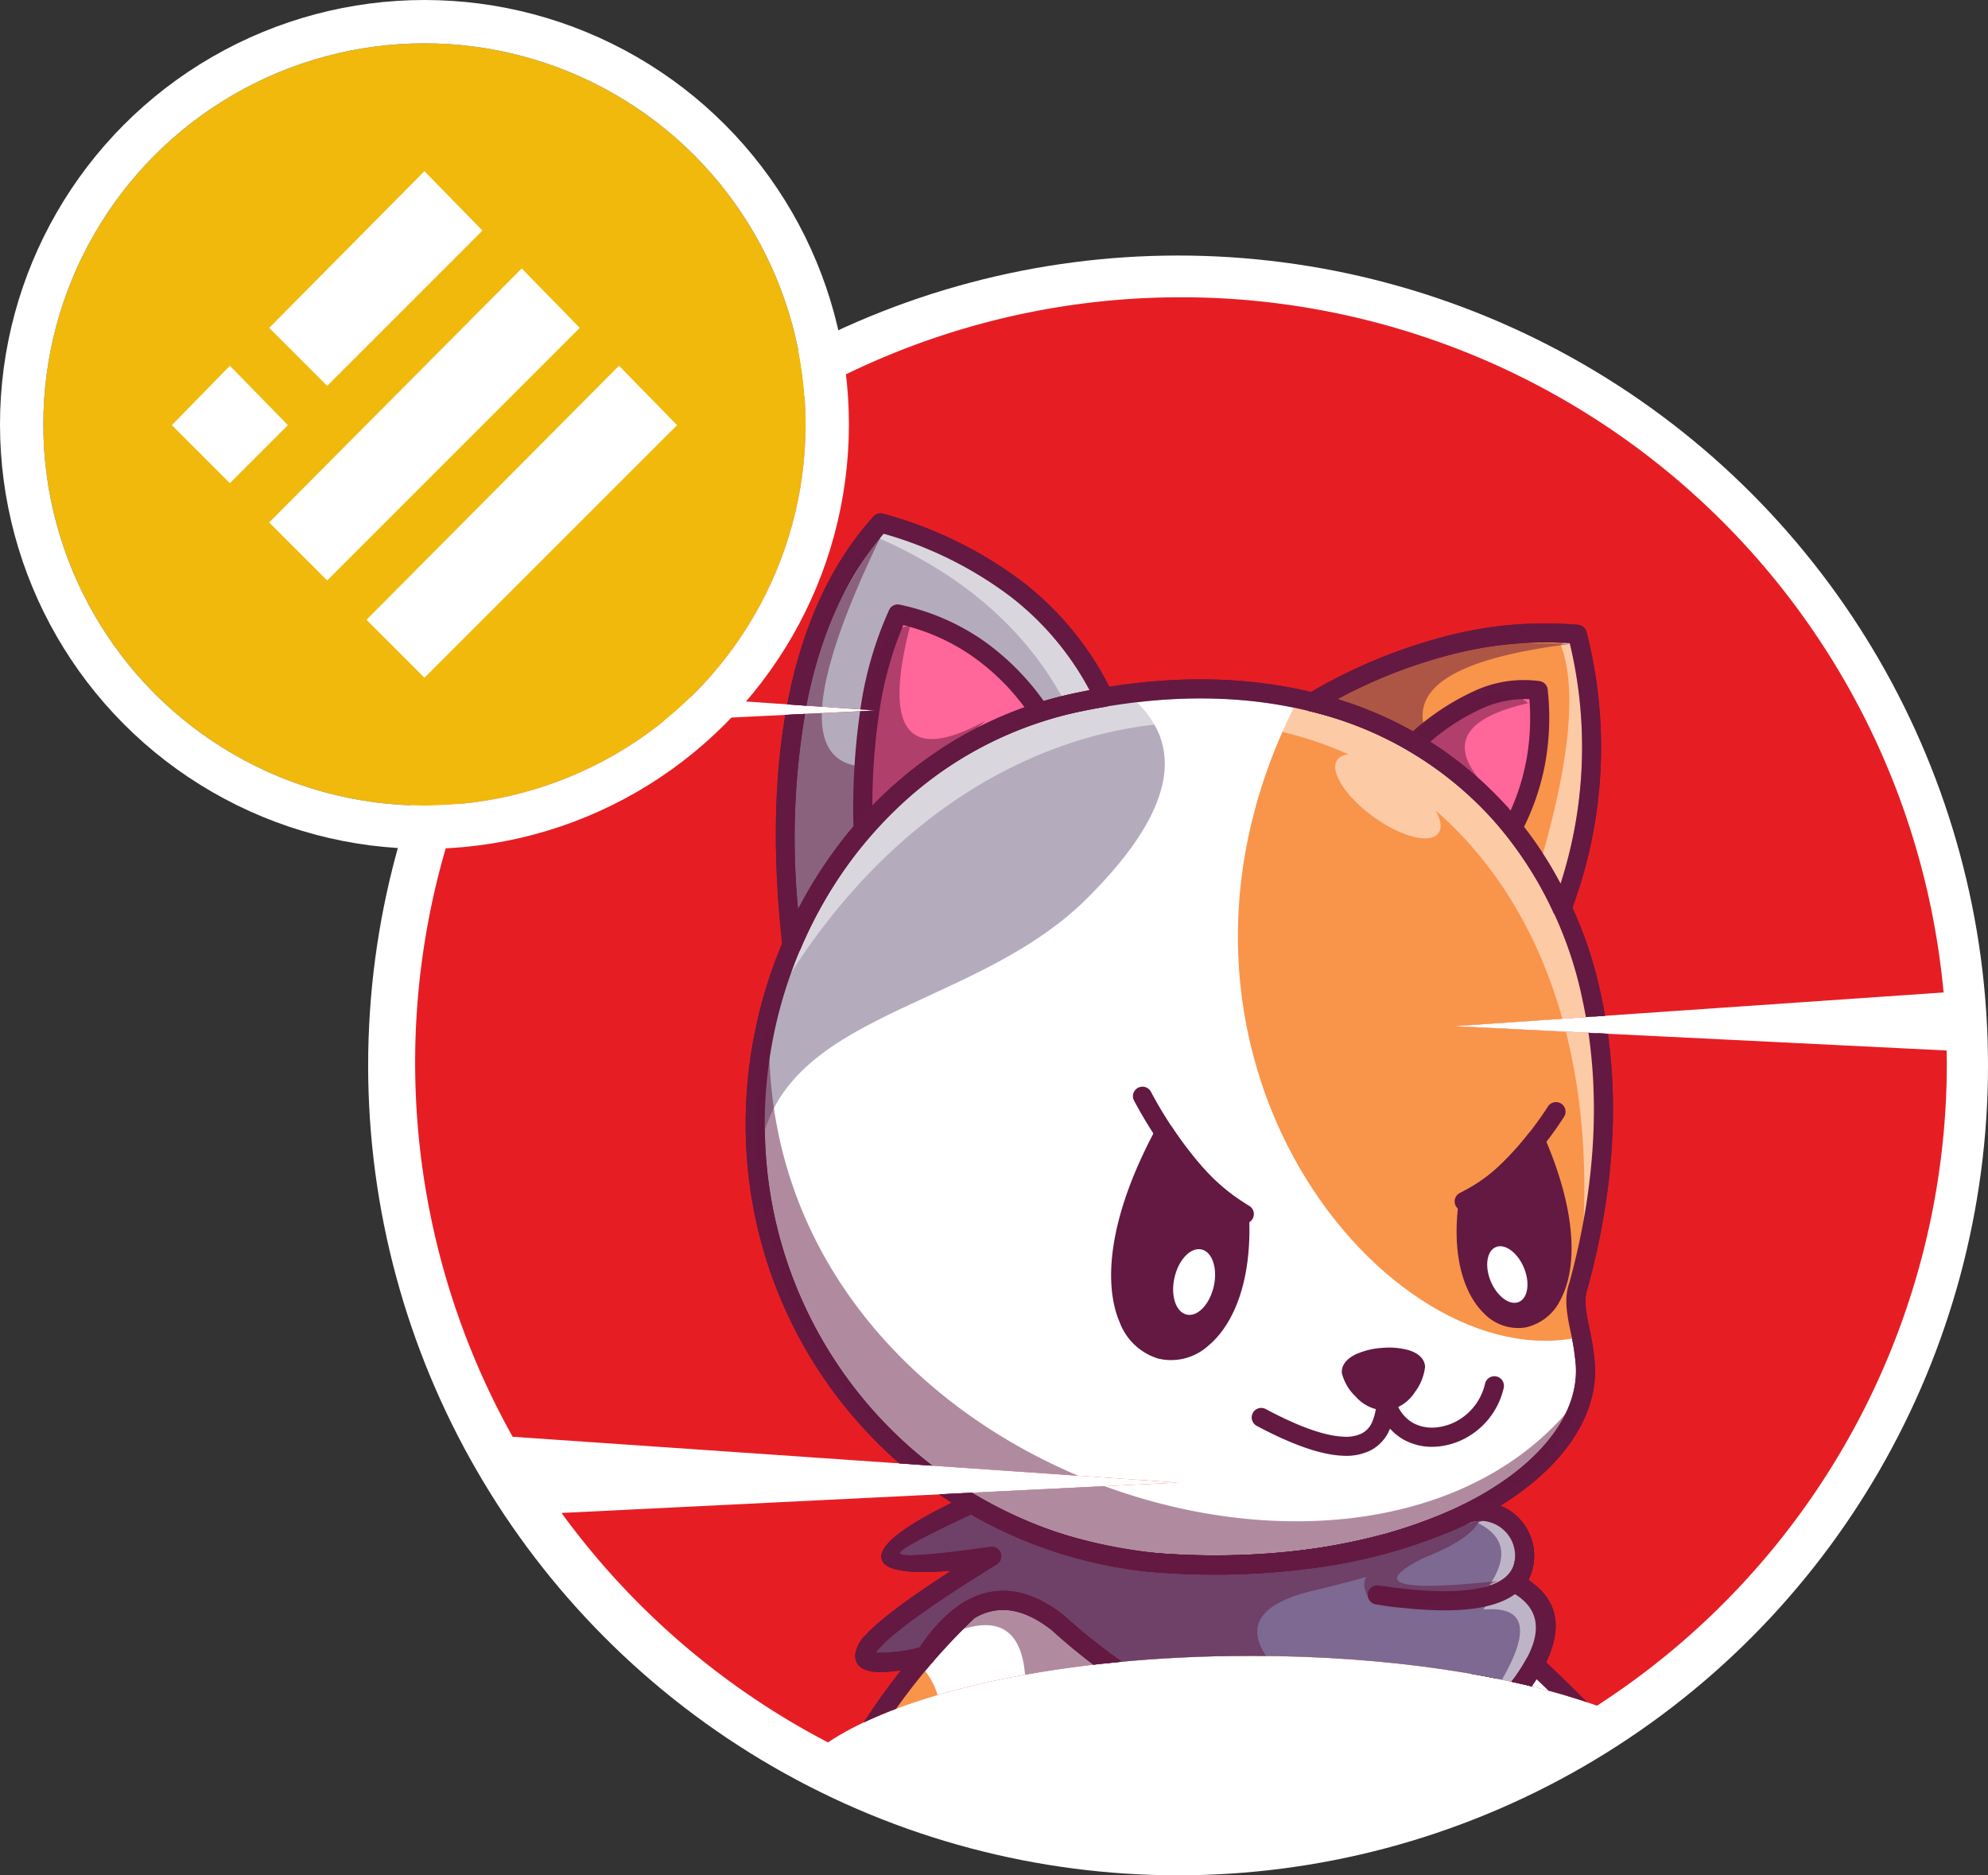 <svg xmlns="http://www.w3.org/2000/svg" xmlns:xlink="http://www.w3.org/1999/xlink" width="229.5" height="216.5" viewBox="0 0 229.5 216.5">
  <rect x="0" y="0" width="229.5" height="216.5" fill="#333333" stroke="none"/>
  <defs>
    <clipPath id="clip-path">
      <path id="Контур_17241" data-name="Контур 17241" d="M88.411,0a88.4,88.4,0,0,1,88.038,80.258l-56.5,3.893,56.857,2.807c0,.474.018.95.018,1.427A88.294,88.294,0,0,1,136.439,162.6c-9.916-3.536-24.153-5.753-39.973-5.753-21.456,0-40,4.077-48.8,9.993A88.8,88.8,0,0,1,16.9,140.349l71.152-3.51-76.793-5.286A88.473,88.473,0,0,1,8.809,49.883L53.148,47.7l-41.68-2.871A88.4,88.4,0,0,1,88.411,0" transform="translate(0)" fill="none"/>
    </clipPath>
  </defs>
  <g id="MSAABUSD" transform="translate(3990 -2470)">
    <g id="Сгруппировать_1788" data-name="Сгруппировать 1788" transform="translate(266 -28)">
      <circle id="Ellipse_37" data-name="Ellipse 37" cx="91" cy="91" r="91" transform="translate(-4211 2530)" fill="#fff" stroke="#fff" stroke-width="5"/>
      <g id="Layer_2" data-name="Layer 2" transform="translate(-4212.549 2530)">
        <g id="Layer_1" data-name="Layer 1" transform="translate(0)">
          <path id="Контур_17131" data-name="Контур 17131" d="M88.411,0a88.4,88.4,0,0,1,88.038,80.258l-56.5,3.893,56.857,2.807c0,.474.018.95.018,1.427A88.294,88.294,0,0,1,136.439,162.6c-9.916-3.536-24.153-5.753-39.973-5.753-21.456,0-40,4.077-48.8,9.993A88.8,88.8,0,0,1,16.9,140.349l71.152-3.51-76.793-5.286A88.473,88.473,0,0,1,8.809,49.883L53.148,47.7l-41.68-2.871A88.4,88.4,0,0,1,88.411,0" transform="translate(4.472 2.319)" fill="#e61e24" fill-rule="evenodd"/>
          <g id="Сгруппировать_1786" data-name="Сгруппировать 1786" transform="translate(4.472 2.319)" clip-path="url(#clip-path)">
            <path id="Контур_17132" data-name="Контур 17132" d="M342.182,1496.54c31.543,0,57.112,8.368,57.112,18.692s-25.57,18.7-57.112,18.7-57.112-8.369-57.112-18.693,25.577-18.692,57.112-18.692" transform="translate(-246.08 -1291.924)" fill="#631941" fill-rule="evenodd" opacity="0.4"/>
            <path id="Контур_17133" data-name="Контур 17133" d="M382.074,399.577c11.927-43.387-14.174-76.735-58.1-67.3-23.808,5.115-38.853,28.942-36.735,53.189a50.7,50.7,0,0,0,45.4,46.022c30.355,2.517,51.023-10.285,50.241-22.762-.238-3.828-1.691-6.609-.8-9.161" transform="translate(-247.782 -285.461)" fill="#fff" fill-rule="evenodd"/>
            <path id="Контур_17134" data-name="Контур 17134" d="M377.786,359.345c2.135,9.935,1.751,21.347-1.592,33.528a1.121,1.121,0,0,1-.033.116c-.447,1.281-.137,2.806.231,4.583a28.75,28.75,0,0,1,.632,4.144,12.165,12.165,0,0,1-.016,1.76c-.449,5.4-4.478,10.692-11.271,14.776-6.616,3.975-15.9,6.836-27.065,7.543h-.03a89.937,89.937,0,0,1-13.049-.156h-.016a51.8,51.8,0,0,1-46.389-47.024,53.755,53.755,0,0,1,9.193-35,46.356,46.356,0,0,1,28.413-19.359c10.815-2.324,20.586-2.092,29.015.224a43.361,43.361,0,0,1,20.9,12.659,47.5,47.5,0,0,1,11.079,22.207M374.072,392.3c3.244-11.825,3.622-22.885,1.556-32.493a45.269,45.269,0,0,0-10.552-21.18A41.2,41.2,0,0,0,345.229,326.6c-8.093-2.223-17.507-2.439-27.98-.19a44.163,44.163,0,0,0-27.058,18.45,51.516,51.516,0,0,0-8.805,33.566,49.592,49.592,0,0,0,44.388,45.013h0a88.1,88.1,0,0,0,12.729.156h.026c10.8-.684,19.739-3.426,26.076-7.234,6.167-3.707,9.815-8.387,10.2-13.068a9.868,9.868,0,0,0,.016-1.448,27.006,27.006,0,0,0-.588-3.828c-.429-2.091-.8-3.879-.164-5.723Z" transform="translate(-240.828 -278.511)" fill="#631941"/>
            <path id="Контур_17135" data-name="Контур 17135" d="M330,334.8q-2.954.387-6.029,1.045c-23.808,5.115-38.853,28.942-36.735,53.189q.048.529.1,1.057c.714-18.443,23.525-18.078,37.327-31Q340.794,343.5,330,334.8" transform="translate(-247.782 -289.024)" fill="#b4acbd" fill-rule="evenodd"/>
            <path id="Контур_17136" data-name="Контур 17136" d="M733.765,406.852c9.353-34.022-4.679-61.866-32.35-67.752-21.134,40.867,10.549,78.776,32.689,73.638-.449-2.253-.957-4.128-.339-5.879" transform="translate(-599.473 -292.736)" fill="#f9944b" fill-rule="evenodd"/>
            <path id="Контур_17137" data-name="Контур 17137" d="M313.258,239.162h0c5.873-13.763,17.507-24.656,32.7-27.922,1.119-.241,2.224-.446,3.32-.632V210.6Q342.13,195.8,323.5,190.46c-8.941,9.835-12.735,26.507-10.237,48.7" transform="translate(-269.764 -164.419)" fill="#b4acbd" fill-rule="evenodd"/>
            <path id="Контур_17138" data-name="Контур 17138" d="M307.043,228.161A50.071,50.071,0,0,1,318.9,213.136a45.1,45.1,0,0,1,19.9-9.889c.547-.118,1.109-.231,1.693-.342l.2-.038a33.577,33.577,0,0,0-9.042-10.748,44.267,44.267,0,0,0-14.725-7.319c-4.143,4.769-7.1,11.131-8.742,18.938a85.994,85.994,0,0,0-1.142,24.423m-.711,5.2h0a1.106,1.106,0,0,1-1.094-.982c-1.247-11.1-.936-20.845.795-29.078,1.778-8.463,5.061-15.337,9.688-20.446a1.1,1.1,0,0,1,1.154-.36,47.048,47.048,0,0,1,16.139,7.9,35.807,35.807,0,0,1,10.3,12.759,1.063,1.063,0,0,1,.129.379h0a1.1,1.1,0,0,1-.908,1.25q-.821.137-1.63.29-.777.148-1.641.334a42.9,42.9,0,0,0-18.923,9.407,48.453,48.453,0,0,0-12.957,17.795,1.105,1.105,0,0,1-1.055.744Z" transform="translate(-262.835 -157.504)" fill="#631941"/>
            <path id="Контур_17139" data-name="Контур 17139" d="M416.86,211.853Q409.838,197.57,392,192.19a17.381,17.381,0,0,0-1.064,1.5q14.881,6.537,21.5,18.885,2.462-.316,4.415-.73" transform="translate(-337.47 -165.913)" fill="#fff" fill-rule="evenodd" opacity="0.5"/>
            <path id="Контур_17140" data-name="Контур 17140" d="M377.864,292.375a45,45,0,0,1,20.407-13.617h0a25.989,25.989,0,0,0-16.4-11.348q-4.382,9.378-4.006,24.965Z" transform="translate(-326.155 -230.848)" fill="#f69" fill-rule="evenodd"/>
            <path id="Контур_17141" data-name="Контур 17141" d="M380.949,278.048a45.392,45.392,0,0,0-9.087,8.039,1.094,1.094,0,0,1-.888.447h0a1.094,1.094,0,0,1-1.094-1.073,78.807,78.807,0,0,1,.821-14.23,42.146,42.146,0,0,1,3.246-11.149,1.1,1.1,0,0,1,1.267-.69,26.463,26.463,0,0,1,9.574,4.1,29.355,29.355,0,0,1,7.509,7.7h0a1.1,1.1,0,0,1-.583,1.661,42.663,42.663,0,0,0-10.764,5.2m-8.9,4.582a47.209,47.209,0,0,1,7.673-6.415,44.923,44.923,0,0,1,9.9-4.973,26.444,26.444,0,0,0-6.091-5.941,24.123,24.123,0,0,0-7.919-3.555,41.186,41.186,0,0,0-2.735,9.827,72.1,72.1,0,0,0-.826,11.053Z" transform="translate(-319.264 -223.904)" fill="#631941"/>
            <path id="Контур_17142" data-name="Контур 17142" d="M757.42,291.3h0a42.232,42.232,0,0,1,28.8,23.79h0A52.424,52.424,0,0,0,788,283.469c-10.108-.976-21.049,2.218-30.576,7.832" transform="translate(-653.825 -244.561)" fill="#f9944b" fill-rule="evenodd"/>
            <path id="Контур_17143" data-name="Контур 17143" d="M753.331,284.016a43.044,43.044,0,0,1,25.778,21.314,51.351,51.351,0,0,0,1.067-27.773,43.194,43.194,0,0,0-13.907,1.367,58.16,58.16,0,0,0-12.935,5.1m-3.121,1.414a1.1,1.1,0,0,1-.3-2.021,61.142,61.142,0,0,1,15.807-6.627,45.026,45.026,0,0,1,15.431-1.356h0a1.094,1.094,0,0,1,.957.82,53.491,53.491,0,0,1-1.778,32.232,1.094,1.094,0,0,1-.749.727h-.008a1.1,1.1,0,0,1-1.3-.6,41.156,41.156,0,0,0-28.063-23.185Z" transform="translate(-646.879 -237.618)" fill="#631941"/>
            <path id="Контур_17144" data-name="Контур 17144" d="M951.932,314.632a52.426,52.426,0,0,0,1.35-30.476c-.261-.025-.522-.048-.784-.066-.368.41-.743.856-1.127,1.33q2.823,7.506-2.481,25.479a15.97,15.97,0,0,0,3.046,3.733" transform="translate(-819.107 -245.248)" fill="#fff" fill-rule="evenodd" opacity="0.5"/>
            <path id="Контур_17145" data-name="Контур 17145" d="M843.2,337.376a41.362,41.362,0,0,1,11.352,9.794h.008a27.244,27.244,0,0,0,2.956-15.877c-4-.621-8.777,1.025-14.322,6.084Z" transform="translate(-727.864 -285.889)" fill="#f69" fill-rule="evenodd"/>
            <path id="Контур_17146" data-name="Контур 17146" d="M841.614,335.627a40.347,40.347,0,0,0-5.881-4.208,1.1,1.1,0,0,1-.633-1h0a1.1,1.1,0,0,1,.36-.82,28.465,28.465,0,0,1,7.788-5.253,13.579,13.579,0,0,1,7.392-1.107,1.1,1.1,0,0,1,.989.984,29.7,29.7,0,0,1-.3,8.569,27.835,27.835,0,0,1-2.746,7.884,1.1,1.1,0,0,1-.7.6h0a1.105,1.105,0,0,1-1.161-.369,40.334,40.334,0,0,0-5.1-5.276m-3.556-5.368a42.437,42.437,0,0,1,9.265,7.951,25.323,25.323,0,0,0,1.829-5.818,27.334,27.334,0,0,0,.358-7.065,11.888,11.888,0,0,0-5.407,1.043,24.344,24.344,0,0,0-6.047,3.888Z" transform="translate(-720.881 -278.932)" fill="#631941"/>
            <path id="Контур_17147" data-name="Контур 17147" d="M336.044,1050.7a73.461,73.461,0,0,0-32.118,51.3c-1.915,22.471,11.159,28.779,23.634,17.814,8.784-.574,10.826-8.119,3.526-19.3q2.347-3.708,3.979-13.4,8.272,4.1,32.846,2.889c3.3-.361,7.308-.093,8.864,3.157h0l.059.124,4.329-.82q18.36-10.815,11.56-15.313-11.162-17.7-18.722-26.176c-11.478,3.083-26.515,3.555-37.959-.283" transform="translate(-262.194 -907.033)" fill="#fff" fill-rule="evenodd"/>
            <path id="Контур_17148" data-name="Контур 17148" d="M328.593,1079.21a1.1,1.1,0,0,1,.572,1.154m-22.632-14.993a74.585,74.585,0,0,1,21.915-22.53h0a1.1,1.1,0,0,1,.957-.126,58.341,58.341,0,0,0,17.794,2.677,74.861,74.861,0,0,0,19.531-2.415h0a1.1,1.1,0,0,1,1.108.332,131.4,131.4,0,0,1,8.535,10.878q4.643,6.488,10.172,15.248a5.439,5.439,0,0,1,1.574,1.641h0a3.964,3.964,0,0,1,.516,2.613,6.535,6.535,0,0,1-1.109,2.7q-2.76,4.188-12.738,10.067a1.1,1.1,0,0,1-.41.167l-4.285.807a1.1,1.1,0,0,1-1.253-.622l-.057-.123h0a4.479,4.479,0,0,0-3.06-2.324,13.214,13.214,0,0,0-4.687-.194h-.064a155.863,155.863,0,0,1-20.646-.118,42.064,42.064,0,0,1-11.41-2.294,66.242,66.242,0,0,1-1.6,6.925,24.614,24.614,0,0,1-1.931,4.869c2.662,4.215,4.028,7.952,4.229,11.025a9.591,9.591,0,0,1-.7,4.512,7.408,7.408,0,0,1-2.776,3.238,11.062,11.062,0,0,1-5.118,1.616,21.385,21.385,0,0,1-9.491,5.017,11.6,11.6,0,0,1-8.042-1.094,13.469,13.469,0,0,1-5.692-6.608c-1.751-3.957-2.547-9.4-1.96-16.292h0v-.057a74.523,74.523,0,0,1,10.641-29.463Zm22.693-20.393a72.352,72.352,0,0,0-20.814,21.557l-.049.074a72.313,72.313,0,0,0-10.318,28.543h0c-.555,6.5.171,11.586,1.778,15.222a11.344,11.344,0,0,0,4.734,5.565,9.417,9.417,0,0,0,6.549.867,19.483,19.483,0,0,0,8.744-4.758,1.094,1.094,0,0,1,.7-.273,9.145,9.145,0,0,0,4.4-1.289,5.216,5.216,0,0,0,1.956-2.281,7.383,7.383,0,0,0,.524-3.486c-.186-2.847-1.555-6.418-4.247-10.54a1.093,1.093,0,0,1-.007-1.185h0a20.073,20.073,0,0,0,2.042-4.922,68.514,68.514,0,0,0,1.778-8.067,1.1,1.1,0,0,1,1.6-.792q3.946,1.94,11.927,2.643a153.586,153.586,0,0,0,20.305.12,15.266,15.266,0,0,1,5.463.257,6.689,6.689,0,0,1,4.147,2.893l3.352-.631q9.429-5.573,11.9-9.307a4.426,4.426,0,0,0,.763-1.777,1.825,1.825,0,0,0-.228-1.2h0a3.436,3.436,0,0,0-1.094-1.065,1.083,1.083,0,0,1-.352-.375q-5.541-8.787-10.2-15.3-4.362-6.1-7.941-10.183a77.44,77.44,0,0,1-19.446,2.311A61.189,61.189,0,0,1,329.226,1044.978Z" transform="translate(-255.207 -900.099)" fill="#631941"/>
            <path id="Контур_17149" data-name="Контур 17149" d="M336.088,1153.84A73.5,73.5,0,0,0,322,1180.182c7.551,6.894,13.664,5.775,14.523-3.946.4-4.523-.646-8.2.751-11.24q3.088-6.879-1.191-11.155" transform="translate(-277.959 -996.08)" fill="#f9944b" fill-rule="evenodd"/>
            <path id="Контур_17150" data-name="Контур 17150" d="M626.252,1128.689a160.746,160.746,0,0,0,19.409.029c3.3-.361,7.308-.093,8.864,3.157h0l.059.124,4.329-.82q18.36-10.815,11.56-15.313-7.3-11.581-13.06-19.21a24.216,24.216,0,0,0-31.161,19.129q-1.5,8.764,0,12.908" transform="translate(-539.948 -945.749)" fill="#f9944b" fill-rule="evenodd"/>
            <path id="Контур_17151" data-name="Контур 17151" d="M328.593,1079.21a1.1,1.1,0,0,1,.572,1.154m-22.632-14.993a74.585,74.585,0,0,1,21.915-22.53h0a1.1,1.1,0,0,1,.957-.126,58.341,58.341,0,0,0,17.794,2.677,74.861,74.861,0,0,0,19.531-2.415h0a1.1,1.1,0,0,1,1.108.332,131.4,131.4,0,0,1,8.535,10.878q4.643,6.488,10.172,15.248a5.439,5.439,0,0,1,1.574,1.641h0a3.964,3.964,0,0,1,.516,2.613,6.535,6.535,0,0,1-1.109,2.7q-2.76,4.188-12.738,10.067a1.1,1.1,0,0,1-.41.167l-4.285.807a1.1,1.1,0,0,1-1.253-.622l-.057-.123h0a4.479,4.479,0,0,0-3.06-2.324,13.214,13.214,0,0,0-4.687-.194h-.064a155.863,155.863,0,0,1-20.646-.118,42.064,42.064,0,0,1-11.41-2.294,66.242,66.242,0,0,1-1.6,6.925,24.614,24.614,0,0,1-1.931,4.869c2.662,4.215,4.028,7.952,4.229,11.025a9.591,9.591,0,0,1-.7,4.512,7.408,7.408,0,0,1-2.776,3.238,11.062,11.062,0,0,1-5.118,1.616,21.385,21.385,0,0,1-9.491,5.017,11.6,11.6,0,0,1-8.042-1.094,13.469,13.469,0,0,1-5.692-6.608c-1.751-3.957-2.547-9.4-1.96-16.292h0v-.057a74.523,74.523,0,0,1,10.641-29.463Zm22.693-20.393a72.352,72.352,0,0,0-20.814,21.557l-.049.074a72.313,72.313,0,0,0-10.318,28.543h0c-.555,6.5.171,11.586,1.778,15.222a11.344,11.344,0,0,0,4.734,5.565,9.417,9.417,0,0,0,6.549.867,19.483,19.483,0,0,0,8.744-4.758,1.094,1.094,0,0,1,.7-.273,9.145,9.145,0,0,0,4.4-1.289,5.216,5.216,0,0,0,1.956-2.281,7.383,7.383,0,0,0,.524-3.486c-.186-2.847-1.555-6.418-4.247-10.54a1.093,1.093,0,0,1-.007-1.185h0a20.073,20.073,0,0,0,2.042-4.922,68.514,68.514,0,0,0,1.778-8.067,1.1,1.1,0,0,1,1.6-.792q3.946,1.94,11.927,2.643a153.586,153.586,0,0,0,20.305.12,15.266,15.266,0,0,1,5.463.257,6.689,6.689,0,0,1,4.147,2.893l3.352-.631q9.429-5.573,11.9-9.307a4.426,4.426,0,0,0,.763-1.777,1.825,1.825,0,0,0-.228-1.2h0a3.436,3.436,0,0,0-1.094-1.065,1.083,1.083,0,0,1-.352-.375q-5.541-8.787-10.2-15.3-4.362-6.1-7.941-10.183a77.44,77.44,0,0,1-19.446,2.311A61.189,61.189,0,0,1,329.226,1044.978Z" transform="translate(-255.207 -900.099)" fill="#631941"/>
            <path id="Контур_17152" data-name="Контур 17152" d="M391.739,1018.66h0a50.559,50.559,0,0,0,20.62,6.754c14.26,1.181,26.382-1.016,35.151-4.973h0c.517-.234,1.02-.474,1.514-.719a5.145,5.145,0,0,1,5.471,8.113q10.72,5.684-11.079,23.133-26.546-4.512-41.7-18.557-8.48-6.682-15.306,3.817-17.132,3.812,7.633-11.485-22.087,3.109-2.31-6.083" transform="translate(-327.509 -879.383)" fill="#7d6991" fill-rule="evenodd"/>
            <path id="Контур_17153" data-name="Контур 17153" d="M373.627,1029.189v0Zm74.533-15.712a1.094,1.094,0,0,1-.1,1.493m-53.6,2.267a51.708,51.708,0,0,1-9.654-4.3q-8.432,3.936-8.224,4.485.263.7,10.439-.737h0a1.094,1.094,0,0,1,.729,2.025q-10.75,6.638-13.445,9.571a7.4,7.4,0,0,0-.517.613,17.8,17.8,0,0,0,5.077-.607q3.548-5.269,7.651-6.289,4.348-1.083,9.009,2.589h0l.07.06a64.144,64.144,0,0,0,17.7,11.462,97.479,97.479,0,0,0,22.946,6.731q10.367-8.362,12.976-13.809,2.311-4.829-2.11-7.177h0a1.02,1.02,0,0,1-.164-.107,1.094,1.094,0,0,1-.189-1.544,4.05,4.05,0,0,0,.852-2.672v-.008a4.038,4.038,0,0,0-1.05-2.535l-.053-.052a4.018,4.018,0,0,0-3.966-1.129l-.656.321h0c-.274.127-.532.249-.784.364h0a61.123,61.123,0,0,1-16.537,4.606,86.177,86.177,0,0,1-19.148.462h-.016A51.843,51.843,0,0,1,394.454,1017.236Zm-9.6-6.646h0a1.094,1.094,0,0,1,.618.187,49.478,49.478,0,0,0,20.1,6.568h0a84.1,84.1,0,0,0,18.669-.446,58.959,58.959,0,0,0,15.933-4.434h.027c.252-.115.492-.226.721-.335h0c.349-.167.576-.273.734-.356a1.228,1.228,0,0,1,.186-.071h0a6.262,6.262,0,0,1,6.264,1.719l.055.064a6.227,6.227,0,0,1,1.641,3.931v.031a6.232,6.232,0,0,1-.657,3.057q5,3.318,2.052,9.47-2.872,6.016-13.967,14.894a1.108,1.108,0,0,1-.873.228h0a100.385,100.385,0,0,1-23.965-6.973,66.209,66.209,0,0,1-18.263-11.817q-3.8-2.986-7.1-2.164-3.4.848-6.58,5.733a1.1,1.1,0,0,1-.7.479q-4.686,1.042-6.517.693h0q-1.836-.35-1.807-1.885a3.892,3.892,0,0,1,1.253-2.361q2.31-2.51,9.822-7.367-7.3.6-7.986-1.221-.941-2.476,9.88-7.5a1.1,1.1,0,0,1,.461-.1Z" transform="translate(-320.626 -872.416)" fill="#631941"/>
            <path id="Контур_17154" data-name="Контур 17154" d="M898.842,1035.991q1.77-6.207-2.745-8.291a23.09,23.09,0,0,0-2.179,1q4.583,2.256,1.4,7.085.763.747-.774,2.907,9.008-.82-1.113,13c1.2-.655,2.712-1.534,3.72-2.166q8.281-9.206,1.689-13.536" transform="translate(-771.233 -887.187)" fill="#fff" fill-rule="evenodd" opacity="0.5"/>
            <path id="Контур_17155" data-name="Контур 17155" d="M821.02,1061.405a1.1,1.1,0,0,1,2.175.362q-.643,3.794-5.608,4.884-4.429.972-12.575-.258a1.106,1.106,0,1,1,.328-2.188q7.747,1.169,11.782.284,3.5-.768,3.9-3.09" transform="translate(-694.094 -915.488)" fill="#631941"/>
            <path id="Контур_17156" data-name="Контур 17156" d="M501.329,1208.127a1.1,1.1,0,0,1,2.188.2,159.679,159.679,0,0,1-2.406,17.646q-1.462,7.028-3.455,10.175a1.1,1.1,0,0,1-1.864-1.172q1.778-2.813,3.162-9.452a158.1,158.1,0,0,0,2.372-17.394" transform="translate(-427.836 -1042.081)" fill="#631941"/>
            <path id="Контур_17157" data-name="Контур 17157" d="M532.78,1187.36q10.34-2.781,17.254-16.365a69.275,69.275,0,0,1-7.5-4.185q-2.437,7.974-8.47,10.983-.577,5.349-1.287,9.571" transform="translate(-459.91 -1007.277)" fill="#e61e24" fill-rule="evenodd"/>
            <path id="Контур_17158" data-name="Контур 17158" d="M536.065,1175.719a23.072,23.072,0,0,1-9.959,5.75h0a1.121,1.121,0,0,1-.465.022,1.1,1.1,0,0,1-.907-1.269q.354-2.106.673-4.465.313-2.333.6-4.981a1.1,1.1,0,0,1,.61-.927,13.65,13.65,0,0,0,4.754-3.938,19.741,19.741,0,0,0,3.136-6.311,1.081,1.081,0,0,1,.145-.342,1.1,1.1,0,0,1,1.522-.332q1.758,1.132,3.579,2.149t3.752,1.948l.071.033a1.1,1.1,0,0,1,.483,1.484,40.649,40.649,0,0,1-7.994,11.179m-8.871,3.091a21.5,21.5,0,0,0,7.352-4.688,37.349,37.349,0,0,0,7.03-9.591q-1.467-.736-2.891-1.531-1.288-.718-2.5-1.467a21.128,21.128,0,0,1-3.065,5.726,15.866,15.866,0,0,1-4.974,4.284q-.259,2.35-.547,4.512Q527.4,1177.486,527.194,1178.811Z" transform="translate(-452.952 -1000.32)" fill="#631941"/>
            <path id="Контур_17159" data-name="Контур 17159" d="M534.555,1252.654q11.481-3.179,8.546-9.571,5.416-1.349,4.326,7.156a9.9,9.9,0,0,1,.684,7.11,66.791,66.791,0,0,1,5.941,15.836q-4.65,3.321-18.56,6.928a78.913,78.913,0,0,0-17.943,9.161,47.2,47.2,0,0,1-39.608-3.534c8.784-.574,10.826-8.119,3.526-19.3q2.347-3.708,3.979-13.4,8.272,4.1,32.846,2.889,7.09-.808,8.924,3.282c.8-.149,3.95-.733,4.329-.82.052-2.6.319-4.542,3.009-5.743" transform="translate(-412.571 -1072.962)" fill="#7d6991" fill-rule="evenodd"/>
            <path id="Контур_17160" data-name="Контур 17160" d="M479.022,1245.114a1.1,1.1,0,0,1,.572,1.154m52.721-1.072a29.3,29.3,0,0,1-4.318,1.535,3.406,3.406,0,0,0-1.861,1.745,8.092,8.092,0,0,0-.427,2.9,1.107,1.107,0,0,1-.869,1.144c-.273.057-2.843.537-4,.752l-.346.066a1.1,1.1,0,0,1-1.221-.632,4.226,4.226,0,0,0-2.521-2.281,11.712,11.712,0,0,0-5.275-.358h-.07a155.928,155.928,0,0,1-20.646-.118,42.078,42.078,0,0,1-11.41-2.294,66.227,66.227,0,0,1-1.6,6.925,24.6,24.6,0,0,1-1.931,4.869c2.662,4.215,4.028,7.952,4.229,11.026a9.593,9.593,0,0,1-.7,4.512,7.407,7.407,0,0,1-2.777,3.237,9.363,9.363,0,0,1-2.265,1.06,46.077,46.077,0,0,0,35.783,2.039,72.368,72.368,0,0,1,8.386-4.982,89.167,89.167,0,0,1,9.7-4.219h0c.034-.012.067-.023.1-.033a118.715,118.715,0,0,0,11.489-3.5,33.5,33.5,0,0,0,6.1-2.848,62.454,62.454,0,0,0-2.188-7.078,70.267,70.267,0,0,0-3.481-7.761h0a1.092,1.092,0,0,1-.093-.775,9.718,9.718,0,0,0,.291-3.33,8.429,8.429,0,0,0-.885-3.02h0a1.093,1.093,0,0,1-.109-.634q.5-3.869-.388-5.332a1.583,1.583,0,0,0-1.346-.753,5.527,5.527,0,0,1-.769,4.649A10.826,10.826,0,0,1,532.315,1245.2Zm-4.985-.563a27.48,27.48,0,0,0,4.07-1.433,8.751,8.751,0,0,0,3.667-2.714,3.459,3.459,0,0,0,.438-2.985,6.121,6.121,0,0,0-.338-.912,1.1,1.1,0,0,1,.547-1.459,1.179,1.179,0,0,1,.2-.067h0q3.495-.871,5,1.613,1.231,2.039.722,6.426a10.566,10.566,0,0,1,.957,3.5,11.77,11.77,0,0,1-.245,3.659,72.065,72.065,0,0,1,3.4,7.646,64.213,64.213,0,0,1,2.451,8.087,1.1,1.1,0,0,1-.471,1.169,32.4,32.4,0,0,1-7.182,3.5q-4.671,1.744-11.626,3.555a86.685,86.685,0,0,0-9.437,4.1,70.18,70.18,0,0,0-8.23,4.91,1.146,1.146,0,0,1-.345.16,48.309,48.309,0,0,1-40.445-3.646,1.1,1.1,0,0,1,.483-2.051h0a9.174,9.174,0,0,0,4.438-1.292,5.218,5.218,0,0,0,1.956-2.281,7.384,7.384,0,0,0,.524-3.487c-.186-2.847-1.555-6.418-4.247-10.54a1.093,1.093,0,0,1-.007-1.185h0a20.068,20.068,0,0,0,2.042-4.922,68.509,68.509,0,0,0,1.778-8.067,1.1,1.1,0,0,1,1.6-.792q3.946,1.94,11.927,2.643a152.79,152.79,0,0,0,20.3.12,13.83,13.83,0,0,1,6.263.481,6.414,6.414,0,0,1,3.361,2.672c.788-.146,1.9-.353,2.666-.5a8.443,8.443,0,0,1,.573-2.918,5.532,5.532,0,0,1,3.065-2.925A1.2,1.2,0,0,1,527.329,1244.632Z" transform="translate(-405.637 -1066.002)" fill="#631941"/>
            <path id="Контур_17161" data-name="Контур 17161" d="M978.333,1368.061q.714,2.269,1.242,4.554a31.111,31.111,0,0,1-6.877,3.359q-.864-.493-1.808-1.072,7.871-.16,2.62-16.833a70.789,70.789,0,0,1,4.823,9.991" transform="translate(-838.098 -1172.387)" fill="#fff" fill-rule="evenodd" opacity="0.5"/>
            <path id="Контур_17162" data-name="Контур 17162" d="M479.022,1245.114a1.1,1.1,0,0,1,.572,1.154m52.721-1.072a29.3,29.3,0,0,1-4.318,1.535,3.406,3.406,0,0,0-1.861,1.745,8.092,8.092,0,0,0-.427,2.9,1.107,1.107,0,0,1-.869,1.144c-.273.057-2.843.537-4,.752l-.346.066a1.1,1.1,0,0,1-1.221-.632,4.226,4.226,0,0,0-2.521-2.281,11.712,11.712,0,0,0-5.275-.358h-.07a155.928,155.928,0,0,1-20.646-.118,42.078,42.078,0,0,1-11.41-2.294,66.227,66.227,0,0,1-1.6,6.925,24.6,24.6,0,0,1-1.931,4.869c2.662,4.215,4.028,7.952,4.229,11.026a9.593,9.593,0,0,1-.7,4.512,7.407,7.407,0,0,1-2.777,3.237,9.363,9.363,0,0,1-2.265,1.06,46.077,46.077,0,0,0,35.783,2.039,72.368,72.368,0,0,1,8.386-4.982,89.167,89.167,0,0,1,9.7-4.219h0c.034-.012.067-.023.1-.033a118.715,118.715,0,0,0,11.489-3.5,33.5,33.5,0,0,0,6.1-2.848,62.454,62.454,0,0,0-2.188-7.078,70.267,70.267,0,0,0-3.481-7.761h0a1.092,1.092,0,0,1-.093-.775,9.718,9.718,0,0,0,.291-3.33,8.429,8.429,0,0,0-.885-3.02h0a1.093,1.093,0,0,1-.109-.634q.5-3.869-.388-5.332a1.583,1.583,0,0,0-1.346-.753,5.527,5.527,0,0,1-.769,4.649A10.826,10.826,0,0,1,532.315,1245.2Zm-4.985-.563a27.48,27.48,0,0,0,4.07-1.433,8.751,8.751,0,0,0,3.667-2.714,3.459,3.459,0,0,0,.438-2.985,6.121,6.121,0,0,0-.338-.912,1.1,1.1,0,0,1,.547-1.459,1.179,1.179,0,0,1,.2-.067h0q3.495-.871,5,1.613,1.231,2.039.722,6.426a10.566,10.566,0,0,1,.957,3.5,11.77,11.77,0,0,1-.245,3.659,72.065,72.065,0,0,1,3.4,7.646,64.213,64.213,0,0,1,2.451,8.087,1.1,1.1,0,0,1-.471,1.169,32.4,32.4,0,0,1-7.182,3.5q-4.671,1.744-11.626,3.555a86.685,86.685,0,0,0-9.437,4.1,70.18,70.18,0,0,0-8.23,4.91,1.146,1.146,0,0,1-.345.16,48.309,48.309,0,0,1-40.445-3.646,1.1,1.1,0,0,1,.483-2.051h0a9.174,9.174,0,0,0,4.438-1.292,5.218,5.218,0,0,0,1.956-2.281,7.384,7.384,0,0,0,.524-3.487c-.186-2.847-1.555-6.418-4.247-10.54a1.093,1.093,0,0,1-.007-1.185h0a20.068,20.068,0,0,0,2.042-4.922,68.509,68.509,0,0,0,1.778-8.067,1.1,1.1,0,0,1,1.6-.792q3.946,1.94,11.927,2.643a152.79,152.79,0,0,0,20.3.12,13.83,13.83,0,0,1,6.263.481,6.414,6.414,0,0,1,3.361,2.672c.788-.146,1.9-.353,2.666-.5a8.443,8.443,0,0,1,.573-2.918,5.532,5.532,0,0,1,3.065-2.925A1.2,1.2,0,0,1,527.329,1244.632Z" transform="translate(-405.637 -1066.002)" fill="#631941"/>
            <path id="Контур_17163" data-name="Контур 17163" d="M576.695,1279.983a21.544,21.544,0,0,1-.178,2.275,9.9,9.9,0,0,1,.684,7.11l.025.047q-2.943,2.822-11.1,5.771c8.3,4.561.386,14.064-6,7.731-1.99,9.068-15.328,2.838-8.846-4.02q-21.622,4.346-39.641-2.564.42-.994.821-2.214v-.016l.012-.038.01-.03q.347-1.058.609-2.09h0v-.01q27.528,1.778,43.209-.7h0l.108-.02q2.188-.346,4.147-.781l.074-.016h0q13.94-3.094,16.064-10.435" transform="translate(-441.661 -1104.973)" fill="#e61e24" fill-rule="evenodd"/>
            <path id="Контур_17164" data-name="Контур 17164" d="M569.345,1278.394a8.242,8.242,0,0,0-.439-1.981,14.747,14.747,0,0,1-3.761,3.392,34.728,34.728,0,0,1-11.276,4.289l-.068.018h0l-.079.021q-.935.208-2.052.41-1.011.191-2.158.373a1.362,1.362,0,0,1-.152.029.782.782,0,0,1-.1.008,137.188,137.188,0,0,1-18.664,1.406q-10.514.172-23.753-.654l-.057.2c-.115.4-.226.755-.334,1.094l-.011.03h0l-.016.055q-.205.64-.41,1.2l-.011.031a63.054,63.054,0,0,0,17.549,3.636,77.773,77.773,0,0,0,20.371-1.5,1.1,1.1,0,0,1,1.083,1.82c-1.487,1.573-1.71,3.042-1.231,4.174a4.148,4.148,0,0,0,1.979,1.979,4.826,4.826,0,0,0,2.958.477c1.44-.252,2.759-1.334,3.255-3.6h0a1.094,1.094,0,0,1,1.852-.547c1.8,1.777,3.693,2.08,5.154,1.542a4,4,0,0,0,1.778-1.315,3.592,3.592,0,0,0,.754-1.987c.077-1.411-.759-3-3-4.225h0a1.1,1.1,0,0,1,.156-2,56.057,56.057,0,0,0,6.716-2.86,18.777,18.777,0,0,0,3.715-2.413,9.627,9.627,0,0,0,.237-3.1m1.377-5.732c-.007.388-.027.759-.053,1.112-.021.263-.053.569-.093.911a10.589,10.589,0,0,1,.957,3.5,11.844,11.844,0,0,1-.286,3.828,1.094,1.094,0,0,1-.378.846,20.077,20.077,0,0,1-4.462,3.008,51.675,51.675,0,0,1-5.006,2.229,6.155,6.155,0,0,1,2.314,5.012,5.814,5.814,0,0,1-1.2,3.212,6.221,6.221,0,0,1-2.778,2.051,6.572,6.572,0,0,1-6.138-.942,5.916,5.916,0,0,1-4.5,3.648,7.059,7.059,0,0,1-4.332-.684,6.294,6.294,0,0,1-3.009-3.083,5.181,5.181,0,0,1,.063-4.228,78.564,78.564,0,0,1-18.4,1.068,65.19,65.19,0,0,1-19.243-4.163,1.1,1.1,0,0,1-.639-1.423.81.81,0,0,1,.049-.112c.109-.265.231-.574.361-.928s.263-.737.388-1.122l.014-.041v-.01h0l.011-.029c.12-.373.228-.717.316-1.017s.176-.629.274-.989h0v-.012a1.107,1.107,0,0,1,1.212-.841q13.7.882,24.411.708a134.63,134.63,0,0,0,18.494-1.4l.064-.008h.04q1.042-.167,2.1-.365c.636-.12,1.3-.256,1.972-.41a1.064,1.064,0,0,1,.178-.038,32.792,32.792,0,0,0,10.531-3.982,10.281,10.281,0,0,0,4.622-5.663,1.094,1.094,0,0,1,2.156.366Z" transform="translate(-434.589 -1097.597)" fill="#631941"/>
            <path id="Контур_17165" data-name="Контур 17165" d="M708.734,1279.922a21.45,21.45,0,0,1-.178,2.275,9.9,9.9,0,0,1,.684,7.11l.025.048a15.069,15.069,0,0,1-2.581,1.914c-.282-.105-.569-.23-.866-.375,4.3-6.767-16.413,7.11-41.218,2.589l1.592-.879a144.245,144.245,0,0,0,22.15-1.443h0l.109-.021q2.188-.35,4.147-.779l.074-.018h0q13.94-3.094,16.064-10.435" transform="translate(-573.701 -1104.913)" fill="#fff" fill-rule="evenodd" opacity="0.5"/>
            <path id="Контур_17166" data-name="Контур 17166" d="M852.431,1384.225a1.1,1.1,0,0,1,2.166-.41,23.421,23.421,0,0,1,.46,6.09,10.57,10.57,0,0,1-1.354,4.671,1.1,1.1,0,0,1-1.89-1.131,8.421,8.421,0,0,0,1.044-3.7,21.37,21.37,0,0,0-.425-5.513" transform="translate(-735.172 -1193.837)" fill="#631941"/>
            <path id="Контур_17167" data-name="Контур 17167" d="M785.083,1394.015a1.1,1.1,0,1,1-1.926-1.078,13.5,13.5,0,0,1,2.822-3.54,11.141,11.141,0,0,1,3.708-2.207,1.1,1.1,0,1,1,.715,2.078,8.958,8.958,0,0,0-2.965,1.777,11.336,11.336,0,0,0-2.354,2.971" transform="translate(-675.909 -1197.473)" fill="#631941"/>
            <path id="Контур_17168" data-name="Контур 17168" d="M815.362,1414.939a1.308,1.308,0,0,0,1.392.65c1.532-.3,3.1-5.332,3.308-6.689-1.175.8-5.671,4.295-4.7,6.039" transform="translate(-703.725 -1216.267)" fill="#631941" fill-rule="evenodd"/>
            <path id="Контур_17169" data-name="Контур 17169" d="M814.511,1414.306a1.521,1.521,0,0,1-.684-.641c-.417-.751.008-1.732.769-2.71a20.559,20.559,0,0,1,4-3.619h0a.215.215,0,0,1,.156-.034.218.218,0,0,1,.185.249,20.673,20.673,0,0,1-1.593,4.725c-.555,1.121-1.211,2.015-1.89,2.146a1.52,1.52,0,0,1-.937-.116m-.306-.856a1.088,1.088,0,0,0,1.16.539c.521-.1,1.079-.9,1.578-1.914a21.163,21.163,0,0,0,1.444-4.059,19.429,19.429,0,0,0-3.448,3.206c-.665.85-1.049,1.671-.74,2.229Z" transform="translate(-702.376 -1214.884)" fill="#631941"/>
            <path id="Контур_17170" data-name="Контур 17170" d="M885.854,1412.372a1,1,0,0,1-.934.715c-1.2.03-3.2-3.477-3.579-4.457,1.009.4,4.951,2.276,4.514,3.742" transform="translate(-760.796 -1216.034)" fill="#631941" fill-rule="evenodd"/>
            <path id="Контур_17171" data-name="Контур 17171" d="M884.005,1411.269a.783.783,0,0,0,.273-.384v-.012c.137-.442-.273-.971-.883-1.479l-.014-.01a14.488,14.488,0,0,0-2.968-1.764,16.172,16.172,0,0,0,1.682,2.661c.531.663,1.068,1.159,1.455,1.15a.791.791,0,0,0,.455-.161m.691-.259h0a1.218,1.218,0,0,1-1.134.853c-.547.015-1.2-.547-1.811-1.313a15.9,15.9,0,0,1-1.978-3.281.217.217,0,0,1,.126-.283.225.225,0,0,1,.16,0,15.851,15.851,0,0,1,3.6,2.051l.014.012c.739.615,1.221,1.295,1.027,1.944Z" transform="translate(-759.432 -1214.602)" fill="#631941"/>
            <path id="Контур_17172" data-name="Контур 17172" d="M881.423,1380.246a1.1,1.1,0,1,1,.4-2.16,21.947,21.947,0,0,1,2.366.555,6.612,6.612,0,0,1,1.655.709,1.1,1.1,0,1,1-1.2,1.846,4.553,4.553,0,0,0-1.094-.451,19.892,19.892,0,0,0-2.125-.495" transform="translate(-760.091 -1189.65)" fill="#631941"/>
            <path id="Контур_17173" data-name="Контур 17173" d="M796.331,1470.137q3.5.921,5.52-1.367.185,6.384-.205,12.938a19.536,19.536,0,0,1-8.416-1.8q2.8-3.573,3.1-9.769" transform="translate(-684.737 -1267.951)" fill="#e61e24" fill-rule="evenodd"/>
            <path id="Контур_17174" data-name="Контур 17174" d="M792.784,1464.288a6.638,6.638,0,0,1-2.381.127,21.743,21.743,0,0,1-.885,4.558,15.263,15.263,0,0,1-1.546,3.407,18.446,18.446,0,0,0,2.644.774,18.723,18.723,0,0,0,3.049.391q.146-2.751.189-5.41.033-2.122,0-4.239a5.572,5.572,0,0,1-1.074.385m-3.1-2.243a5.221,5.221,0,0,0,2.585.112,3.556,3.556,0,0,0,1.83-1.15,1.094,1.094,0,0,1,1.924.7h0q.094,3.206.042,6.472-.053,3.3-.249,6.563a1.1,1.1,0,0,1-1.154,1.035,21.09,21.09,0,0,1-4.492-.454,20.653,20.653,0,0,1-4.326-1.441,1.094,1.094,0,0,1-.547-1.458,1.01,1.01,0,0,1,.148-.238,12.307,12.307,0,0,0,1.975-3.867,20.874,20.874,0,0,0,.88-5.258,1.1,1.1,0,0,1,1.15-1.049,1.142,1.142,0,0,1,.23.035Z" transform="translate(-677.799 -1260.915)" fill="#631941"/>
            <path id="Контур_17175" data-name="Контур 17175" d="M887.825,1482.5h0a102.375,102.375,0,0,1-13.919,4.46q-1.971.726-3.854,1.515-.784,10.625,6.882,10.246,13.206-1.214,8.879-6.588-.957-4.238,2.012-9.634" transform="translate(-750.989 -1279.803)" fill="#fff" fill-rule="evenodd"/>
            <path id="Контур_17176" data-name="Контур 17176" d="M870.1,1492.828h-.044m4.427-16.164q3.409-1.094,5.913-2.159a1.1,1.1,0,0,1,1.418,1.537,17.372,17.372,0,0,0-1.877,4.8,9.556,9.556,0,0,0-.078,3.828,6.017,6.017,0,0,1,.957,1.766,3.188,3.188,0,0,1-.4,2.937,5.828,5.828,0,0,1-2.663,1.906,27.9,27.9,0,0,1-7.659,1.548l-.093.008q-4.451.222-6.52-2.858-1.932-2.88-1.513-8.566h0a1.1,1.1,0,0,1,.677-.939q.957-.4,1.926-.782t1.971-.751h0c.034-.012.067-.023.1-.033q4.379-1.136,7.836-2.24Zm4.165.9q-1.613.593-3.491,1.2-3.475,1.112-7.878,2.256-.968.357-1.9.722-.632.249-1.247.5-.217,4.418,1.186,6.507,1.368,2.043,4.582,1.884a25.657,25.657,0,0,0,7.022-1.392,3.789,3.789,0,0,0,1.69-1.13,1.1,1.1,0,0,0,.112-1.013,4.089,4.089,0,0,0-.748-1.262,1.093,1.093,0,0,1-.222-.481,11.632,11.632,0,0,1,.025-4.962,16.938,16.938,0,0,1,.869-2.823Z" transform="translate(-744.008 -1272.819)" fill="#631941"/>
            <path id="Контур_17177" data-name="Контур 17177" d="M875.49,1561.515q1.537,3.846,6.2,3.614a37.038,37.038,0,0,0,5.295-.82,6.856,6.856,0,0,0-11.489-2.8" transform="translate(-755.746 -1346.211)" fill="#f9944b" fill-rule="evenodd"/>
            <path id="Контур_17178" data-name="Контур 17178" d="M870.1,1492.828h-.044m4.427-16.164q3.409-1.094,5.913-2.159a1.1,1.1,0,0,1,1.418,1.537,17.372,17.372,0,0,0-1.877,4.8,9.556,9.556,0,0,0-.078,3.828,6.017,6.017,0,0,1,.957,1.766,3.188,3.188,0,0,1-.4,2.937,5.828,5.828,0,0,1-2.663,1.906,27.9,27.9,0,0,1-7.659,1.548l-.093.008q-4.451.222-6.52-2.858-1.932-2.88-1.513-8.566h0a1.1,1.1,0,0,1,.677-.939q.957-.4,1.926-.782t1.971-.751h0c.034-.012.067-.023.1-.033q4.379-1.136,7.836-2.24Zm4.165.9q-1.613.593-3.491,1.2-3.475,1.112-7.878,2.256-.968.357-1.9.722-.632.249-1.247.5-.217,4.418,1.186,6.507,1.368,2.043,4.582,1.884a25.657,25.657,0,0,0,7.022-1.392,3.789,3.789,0,0,0,1.69-1.13,1.1,1.1,0,0,0,.112-1.013,4.089,4.089,0,0,0-.748-1.262,1.093,1.093,0,0,1-.222-.481,11.632,11.632,0,0,1,.025-4.962,16.938,16.938,0,0,1,.869-2.823Z" transform="translate(-744.008 -1272.819)" fill="#631941"/>
            <path id="Контур_17179" data-name="Контур 17179" d="M486.962,1566.621h0a47.193,47.193,0,0,0,22.674,4.873h0q.624,19.2-20.106,17.75-6.261-.435-3.217-5.629,1.283-5.9.642-17" transform="translate(-418.939 -1352.422)" fill="#fff" fill-rule="evenodd"/>
            <path id="Контур_17180" data-name="Контур 17180" d="M490.832,1564.614a48.427,48.427,0,0,1-9.608-3.145q.2,4.464.066,8.049a43.325,43.325,0,0,1-.821,7.4h0a1.1,1.1,0,0,1-.127.324q-1.2,2.051-.71,2.9.513.894,3.05,1.073,9.906.684,14.585-3.442,4.351-3.843,4.359-12.084a48.205,48.205,0,0,1-10.789-1.072m-11.585-5.709h0a1.105,1.105,0,0,1,1.339-.172,46.129,46.129,0,0,0,22.077,4.727h.04a1.1,1.1,0,0,1,1.105,1.1v.064q.291,10.03-5.093,14.792t-16.19,3.992q-3.722-.259-4.819-2.175t.63-4.944a41.5,41.5,0,0,0,.747-6.854q.157-4.188-.16-9.691a1.1,1.1,0,0,1,.32-.839Z" transform="translate(-412.005 -1345.486)" fill="#631941"/>
            <path id="Контур_17181" data-name="Контур 17181" d="M497.141,1566.63h0a47.161,47.161,0,0,0,7.968,3.083,6.491,6.491,0,0,1-8,9.758,88.543,88.543,0,0,0,.031-12.841" transform="translate(-429.119 -1352.431)" fill="#b4acbd" fill-rule="evenodd"/>
            <path id="Контур_17182" data-name="Контур 17182" d="M433.716,1526.831a1.1,1.1,0,0,1,1.907-1.11,4.872,4.872,0,0,0,2.462,2.237,6.337,6.337,0,0,0,3.749.034,1.1,1.1,0,1,1,.517,2.14,8.461,8.461,0,0,1-5.035-.112,7,7,0,0,1-3.6-3.186" transform="translate(-374.28 -1316.666)" fill="#631941"/>
            <path id="Контур_17183" data-name="Контур 17183" d="M1028.73,1265.25q-8.933,1.294-11.943-2.1-7.249-10.4-7.487-21.4.443-5.54,14.479-.37,13.971,20.465,4.951,23.875" transform="translate(-871.255 -1069.492)" fill="#fc0" fill-rule="evenodd"/>
            <path id="Контур_17184" data-name="Контур 17184" d="M1014.553,1257.313a22.892,22.892,0,0,0,6.985-.107,5.276,5.276,0,0,0,1.005-.528,3.92,3.92,0,0,0,1.681-3.046,13.65,13.65,0,0,0-1.13-5.848,63.8,63.8,0,0,0-6.941-12.467q-6.578-2.392-9.9-2.307-2.6.066-2.764,1.827a33.894,33.894,0,0,0,1.929,10.424,42.782,42.782,0,0,0,5.334,10.255,6.561,6.561,0,0,0,3.8,1.8m7.417,2.051a25.105,25.105,0,0,1-7.8.116,8.577,8.577,0,0,1-5.125-2.581c-.027-.033-.055-.067-.079-.1h0a44.8,44.8,0,0,1-5.627-10.819,36.064,36.064,0,0,1-2.052-11.191v-.108h0q.3-3.757,4.914-3.876,3.829-.1,11.044,2.557a1.106,1.106,0,0,1,.547.442,66.588,66.588,0,0,1,7.362,13.2,15.722,15.722,0,0,1,1.258,6.836,6.011,6.011,0,0,1-2.629,4.66,7.571,7.571,0,0,1-1.584.82,1.271,1.271,0,0,1-.232.059Z" transform="translate(-864.34 -1062.523)" fill="#631941"/>
            <path id="Контур_17185" data-name="Контур 17185" d="M1015.907,1258.992a23.094,23.094,0,0,0,7.078-.109,5.715,5.715,0,0,0,.781-.375c-.112.018-.227.033-.346.048a22.958,22.958,0,0,1-5.574-.157.621.621,0,0,1-.1-.011c-2.131-.37-4.016-1.989-5.794-4.81a57.015,57.015,0,0,1-4.976-11.3,23.755,23.755,0,0,1-1.5-6.09,5.688,5.688,0,0,1,.093-1.47c-.066.04-.127.081-.186.123a1.9,1.9,0,0,0-.714,1.443,34.137,34.137,0,0,0,1.942,10.511,42.922,42.922,0,0,0,5.368,10.312,6.752,6.752,0,0,0,3.936,1.884m7.425,1.623a24.93,24.93,0,0,1-7.729.118,8.375,8.375,0,0,1-5-2.51c-.023-.027-.044-.053-.064-.082h0a44.553,44.553,0,0,1-5.608-10.766,35.907,35.907,0,0,1-2.039-11.123v-.086h0a3.566,3.566,0,0,1,1.427-2.735,5.677,5.677,0,0,1,3.283-.932.88.88,0,0,1,.388,1.679h0c-.588.274-.821.908-.769,1.933a22.642,22.642,0,0,0,1.416,5.6,55.619,55.619,0,0,0,4.8,10.938c1.5,2.38,3,3.731,4.6,4.009h.027a21.424,21.424,0,0,0,5.145.15,4.668,4.668,0,0,0,2.644-.969.881.881,0,0,1,1.444.9h0a5.6,5.6,0,0,1-1.391,2.324,6.614,6.614,0,0,1-2.395,1.5.916.916,0,0,1-.19.045Z" transform="translate(-865.73 -1063.984)" fill="#631941"/>
            <path id="Контур_17186" data-name="Контур 17186" d="M1079.933,1164.721a16.723,16.723,0,0,0,6.062.062s6.642-5.606,20.542-16.02c2.642-1.979,3.782-3.631,2.846-5.813l-3.651-6.866q-3.076-5.359-6.93-1.732-17.233,15.774-22.7,19.731-.741,3.737,3.839,10.64" transform="translate(-928.828 -977.992)" fill="#8e7ca3" fill-rule="evenodd"/>
            <path id="Контур_17187" data-name="Контур 17187" d="M1079.907,1285.583a16.72,16.72,0,0,0,6.062.061s.535-.451,1.615-1.334a36.368,36.368,0,0,1-3.746-1.5,17.882,17.882,0,0,1-5.115-9.923q-1.562,1.261-2.655,2.051-.741,3.737,3.839,10.64" transform="translate(-928.802 -1098.853)" fill="#e61e24" fill-rule="evenodd"/>
            <path id="Контур_17188" data-name="Контур 17188" d="M1077.5,1281.2a20.548,20.548,0,0,1-3.33-.319h0a.881.881,0,0,1-.584-.383,30.462,30.462,0,0,1-3.342-6.3,9.472,9.472,0,0,1-.628-4.993h0a.882.882,0,0,1,.349-.547c.379-.273.776-.573,1.191-.893s.88-.684,1.381-1.094a.882.882,0,0,1,1.465.476,20.611,20.611,0,0,0,1.829,5.421,14.515,14.515,0,0,0,2.917,3.931q1.128.508,1.976.846.894.359,1.5.547a.879.879,0,0,1,.326,1.533c-1.039.847-1.544,1.274-1.544,1.274h0a.882.882,0,0,1-.458.242,15.369,15.369,0,0,1-3.05.261m-2.655-2a18.3,18.3,0,0,0,2.669.237,13.835,13.835,0,0,0,2.485-.193l.241-.2-.171-.067q-.973-.389-2.179-.932a.916.916,0,0,1-.256-.187,16.319,16.319,0,0,1-3.362-4.49,21.337,21.337,0,0,1-1.679-4.491l-.353.273c-.343.274-.656.5-.935.71a8.311,8.311,0,0,0,.6,3.735,27.872,27.872,0,0,0,2.939,5.6Z" transform="translate(-923.216 -1093.278)" fill="#631941"/>
            <path id="Контур_17189" data-name="Контур 17189" d="M1216.547,1150.01l1.662-1.247c2.642-1.979,3.782-3.631,2.846-5.814l-3.65-6.866q-3.076-5.358-6.93-1.732-2.7,2.473-5.114,4.649h0a28.082,28.082,0,0,0,6.224,10.718,27.059,27.059,0,0,0,4.962.287" transform="translate(-1040.499 -977.992)" fill="#fc0" fill-rule="evenodd"/>
            <path id="Контур_17190" data-name="Контур 17190" d="M1213.163,1143.889l-1.631,1.224a.868.868,0,0,1-.518.2,21.983,21.983,0,0,1-2.388-.019q-1.268-.073-2.708-.274a.873.873,0,0,1-.547-.273,28.984,28.984,0,0,1-6.428-11.056h0a.889.889,0,0,1,.249-.916l2.485-2.255,2.584-2.353.036-.036a7.677,7.677,0,0,1,1.421-1.079h0a4.126,4.126,0,0,1,2.84-.565,4.753,4.753,0,0,1,2.567,1.534,10.834,10.834,0,0,1,1.45,2l.037.063,3.651,6.865h0l.031.067a4.068,4.068,0,0,1-.116,3.744,10.359,10.359,0,0,1-3.009,3.12m-2.5-.325,1.443-1.083a8.712,8.712,0,0,0,2.516-2.54,2.408,2.408,0,0,0,.071-2.173l-3.642-6.85h0a9.067,9.067,0,0,0-1.208-1.682,3.083,3.083,0,0,0-1.609-1.009,2.4,2.4,0,0,0-1.641.358h0a5.889,5.889,0,0,0-1.094.831l-.053.047-2.586,2.364-2.064,1.872a27.239,27.239,0,0,0,5.645,9.617q1.214.157,2.279.22,1.042.064,1.941.033Z" transform="translate(-1034.925 -972.414)" fill="#631941"/>
            <path id="Контур_17191" data-name="Контур 17191" d="M1281.893,1218.145a.662.662,0,1,1-.253-1.3,23.5,23.5,0,0,1,2.809-.4,12.38,12.38,0,0,1,2.325.026.662.662,0,1,1-.154,1.315,11,11,0,0,0-2.076-.022,22.228,22.228,0,0,0-2.649.375" transform="translate(-1105.883 -1050.094)" fill="#631941"/>
            <path id="Контур_17192" data-name="Контур 17192" d="M937.214,1187.548a37.486,37.486,0,0,1-5.95-19.06,2.833,2.833,0,0,1,2.487-2.71,124.41,124.41,0,0,0-11.314-11.759,26.9,26.9,0,0,1-3.537,4.827q2.332,3.522,4.849,7.512,4.626-1.153,4.505,4.881a21.56,21.56,0,0,1-.179,2.275,9.9,9.9,0,0,1,.684,7.11l.025.046a69.943,69.943,0,0,1,4.26,9.954,2.706,2.706,0,0,0,4.174-3.08" transform="translate(-793.219 -996.235)" fill="#fff" fill-rule="evenodd"/>
            <path id="Контур_17193" data-name="Контур 17193" d="M926.929,1170.905a40.335,40.335,0,0,0,4.214,9.125,1.025,1.025,0,0,1,.123.241,3.783,3.783,0,0,1-1.246,4.3l-.071.057a3.819,3.819,0,0,1-4.557-.021h0a1.1,1.1,0,0,1-.382-.529q-.821-2.446-1.876-4.907-1.036-2.423-2.318-4.885h0a1.11,1.11,0,0,1-.118-.82,9.716,9.716,0,0,0,.291-3.329,8.427,8.427,0,0,0-.885-3.02h0a1.092,1.092,0,0,1-.109-.629c.044-.35.083-.729.116-1.142.03-.393.049-.733.055-1.021q.049-2.57-.777-3.469-.684-.741-2.363-.32h0a1.1,1.1,0,0,1-1.2-.483q-1.191-1.889-2.462-3.86-1.206-1.868-2.344-3.585a1.1,1.1,0,0,1,.066-1.386q1.138-1.276,1.984-2.432a19.918,19.918,0,0,0,1.41-2.188h0a1.078,1.078,0,0,1,.165-.23,1.094,1.094,0,0,1,1.554-.042q4.077,3.853,6.888,6.776,2.881,2.99,4.54,5.1h0a1.1,1.1,0,0,1-.629,1.754,1.814,1.814,0,0,0-1.619,1.7,33.635,33.635,0,0,0,1.544,9.258m2.3,10.205a42.378,42.378,0,0,1-4.4-9.55,35.812,35.812,0,0,1-1.641-9.953v-.108h0a3.71,3.71,0,0,1,1.778-3.093q-1.411-1.663-3.448-3.782-2.48-2.579-5.813-5.759c-.259.4-.539.805-.841,1.218q-.7.957-1.555,1.955.957,1.453,1.927,2.955t2.069,3.239a3.98,3.98,0,0,1,3.72,1.122q1.422,1.542,1.355,5.006c-.008.4-.027.786-.055,1.15-.021.263-.053.569-.093.911a10.589,10.589,0,0,1,.957,3.5,11.762,11.762,0,0,1-.245,3.657q1.2,2.332,2.222,4.724,1,2.333,1.812,4.7a1.587,1.587,0,0,0,1.662-.145l.049-.031a1.627,1.627,0,0,0,.539-1.714Z" transform="translate(-786.235 -989.333)" fill="#631941"/>
            <path id="Контур_17194" data-name="Контур 17194" d="M920.6,1174.274q-.759.992-1.7,2.051,1.707,2.579,3.512,5.4a5.227,5.227,0,0,0-1.808-7.458" transform="translate(-793.219 -1013.717)" fill="#e61e24" fill-rule="evenodd"/>
            <path id="Контур_17195" data-name="Контур 17195" d="M911.979,1167.632c.291-.353.547-.684.78-.978h0a1.094,1.094,0,0,1,1.41-.294,6.32,6.32,0,0,1,2.188,9.024h0a1.094,1.094,0,0,1-1.845-.017q-.859-1.345-1.771-2.748-.793-1.22-1.731-2.636h0a1.1,1.1,0,0,1,.093-1.336c.274-.3.557-.639.873-1.02m1.877,1.194-.176.213c-.111.137-.234.273-.366.433q.591.9,1.277,1.954l.6.923a4.128,4.128,0,0,0-.812-2.958,4.075,4.075,0,0,0-.513-.562Z" transform="translate(-786.25 -1006.767)" fill="#631941"/>
            <path id="Контур_17196" data-name="Контур 17196" d="M135.822,1415.041h0c-1.223,21.254,11.544,27.043,23.738,16.325.39-.026.765-.066,1.127-.118q.771.757,1.531,1.541c-6.82,12.456-33.213-1.563-47.029-4.731a8,8,0,0,1-6.049-8.268c.713-11.29,19.914-8.9,26.68-4.751" transform="translate(-94.198 -1218.591)" fill="#fff" fill-rule="evenodd"/>
            <path id="Контур_17197" data-name="Контур 17197" d="M152.581,1423.342a1.1,1.1,0,0,1,.512.105m-.022,2.066a23.668,23.668,0,0,1-6.975,4.29c3.378-.215,6.118-1.318,7.8-3.779l-.156-.158-.38-.38h-.044Zm-23.106-2.431c-1.641-3.555-2.484-8.34-2.217-14.344a29.294,29.294,0,0,0-11.295-2.907,21.755,21.755,0,0,0-7.425.666,8.081,8.081,0,0,0-4.787,3.281,6.769,6.769,0,0,0-.944,3.157,6.9,6.9,0,0,0,5.217,7.13h0c3.456.793,7.691,2.257,12.207,3.82,4.15,1.436,8.55,2.959,12.776,4.1A14.55,14.55,0,0,1,129.964,1423.082Zm-.584-15.948a1.105,1.105,0,0,1,.6,1.119c-.324,5.906.442,10.555,1.989,13.914a11.11,11.11,0,0,0,4.8,5.429,9.572,9.572,0,0,0,6.6.729,19.669,19.669,0,0,0,8.532-4.709,1.094,1.094,0,0,1,.684-.273c.181-.014.346-.026.5-.042h0c.172-.019.346-.041.518-.066a1.1,1.1,0,0,1,.949.331q.357.353.751.749c.263.265.533.547.771.786a1.1,1.1,0,0,1,.137,1.367c-5.616,10.077-22.237,4.327-36.2-.5-4.444-1.536-8.61-2.978-12-3.756h-.022a9.112,9.112,0,0,1-6.881-9.407,8.929,8.929,0,0,1,1.261-4.167,10.2,10.2,0,0,1,6.037-4.251,24.015,24.015,0,0,1,8.193-.75C121.509,1403.942,126.48,1405.383,129.38,1407.134Z" transform="translate(-87.254 -1211.668)" fill="#631941"/>
            <path id="Контур_17198" data-name="Контур 17198" d="M126.89,1414.57c4.481-4.091,14.168-3.395,20.532-1.206q-9.039,15.293-20.532,1.206" transform="translate(-109.535 -1218.604)" fill="#b4acbd" fill-rule="evenodd"/>
            <path id="Контур_17199" data-name="Контур 17199" d="M606.012,668.189a1.1,1.1,0,0,1,1.933-1.053,47.317,47.317,0,0,0,5.571,8.267,21.91,21.91,0,0,0,5.757,4.9,1.1,1.1,0,1,1-1.078,1.924,23.972,23.972,0,0,1-6.345-5.387,49.942,49.942,0,0,1-5.838-8.655" transform="translate(-523.01 -575.426)" fill="#631941"/>
            <path id="Контур_17200" data-name="Контур 17200" d="M600.506,705.65c-15.692,29.142,10.2,34,8.629,9.024a29.128,29.128,0,0,1-8.629-9.024" transform="translate(-513.997 -609.169)" fill="#631941" fill-rule="evenodd"/>
            <path id="Контур_17201" data-name="Контур 17201" d="M588.388,720.439c-1.778-4.293-1.368-11.824,4.255-22.259h0a1.087,1.087,0,0,1,.364-.4,1.1,1.1,0,0,1,1.524.314,37.085,37.085,0,0,0,4.04,5.166l.062.061a21.293,21.293,0,0,0,4.167,3.445,1.093,1.093,0,0,1,.547.88c.509,8.059-1.778,13.236-4.705,15.64a6.387,6.387,0,0,1-5.762,1.459,6.9,6.9,0,0,1-4.485-4.311m5.359-19.6c-4.461,8.9-4.8,15.19-3.322,18.757a4.8,4.8,0,0,0,3.017,3.026,4.215,4.215,0,0,0,3.794-1.027c2.391-1.963,4.262-6.318,3.935-13.246a24.041,24.041,0,0,1-4.135-3.5l-.057-.064a36.983,36.983,0,0,1-3.239-3.942Z" transform="translate(-507.104 -602.222)" fill="#631941"/>
            <path id="Контур_17202" data-name="Контур 17202" d="M888.3,680.075a1.1,1.1,0,0,1,1.837,1.216,40.928,40.928,0,0,1-5.405,6.725,20,20,0,0,1-5.634,4.023,1.1,1.1,0,1,1-.915-2,17.88,17.88,0,0,0,5-3.592,39.084,39.084,0,0,0,5.113-6.37" transform="translate(-757.512 -586.665)" fill="#631941"/>
            <path id="Контур_17203" data-name="Контур 17203" d="M895.14,711.83c10.869,24.982-10.705,27.192-7.7,6.8a23.974,23.974,0,0,0,7.7-6.8" transform="translate(-765.814 -614.504)" fill="#631941" fill-rule="evenodd"/>
            <path id="Контур_17204" data-name="Контур 17204" d="M889.181,722.14c1.418-2.747,1.577-7.773-1.324-15.153a29.664,29.664,0,0,1-2.786,2.832,19.952,19.952,0,0,1-3.578,2.565c-.709,5.536.495,9.146,2.272,10.874a3.29,3.29,0,0,0,2.872,1.054,3.8,3.8,0,0,0,2.544-2.174m.027-17.651c3.893,8.979,3.705,15.227,1.931,18.66a5.889,5.889,0,0,1-4.114,3.333,5.475,5.475,0,0,1-4.8-1.641c-2.273-2.212-3.83-6.674-2.843-13.321a1.094,1.094,0,0,1,.646-.849,17.293,17.293,0,0,0,3.582-2.491,30.083,30.083,0,0,0,3.693-3.983,1.1,1.1,0,0,1,1.9.291Z" transform="translate(-758.848 -607.547)" fill="#631941"/>
            <path id="Контур_17205" data-name="Контур 17205" d="M793.8,895c2.052-.168,3.752.323,3.816,1.094s-1.357,3.759-3.4,3.928-3.935-2.542-4-3.317,1.541-1.538,3.583-1.708" transform="translate(-682.136 -772.603)" fill="#631941" fill-rule="evenodd"/>
            <path id="Контур_17206" data-name="Контур 17206" d="M789.165,889.26a6.582,6.582,0,0,0-2.236-.159h-.021a6.543,6.543,0,0,0-2.2.526c-.212.1-.368-.094-.375-.016v.027a3.848,3.848,0,0,0,.944,1.317,2.654,2.654,0,0,0,1.825.975h.072a2.614,2.614,0,0,0,1.6-1.2l.042-.066a3.82,3.82,0,0,0,.715-1.464h0c-.01-.119-.137.137-.368.068m-2.4-2.369a8.758,8.758,0,0,1,3.009.237c1.143.328,1.889.98,1.964,1.872v.112a5.924,5.924,0,0,1-1.107,2.8c-.019.027-.04.053-.06.078a4.667,4.667,0,0,1-3.246,2.129h-.045a4.731,4.731,0,0,1-3.578-1.641,5.594,5.594,0,0,1-1.567-2.687v-.038c-.056-.876.569-1.627,1.629-2.132a8.812,8.812,0,0,1,2.965-.73Z" transform="translate(-675.151 -765.605)" fill="#631941"/>
            <path id="Контур_17207" data-name="Контур 17207" d="M720.5,924.977a1.1,1.1,0,0,1,2.2.077,8.362,8.362,0,0,1-.854,3.616,4.746,4.746,0,0,1-2.126,2.093,6.4,6.4,0,0,1-3.106.571q-3.752-.146-9.941-3.448a1.1,1.1,0,1,1,1.035-1.942q5.744,3.064,8.983,3.19a4.25,4.25,0,0,0,2.052-.347,2.6,2.6,0,0,0,1.16-1.147,6.247,6.247,0,0,0,.595-2.658" transform="translate(-609.514 -797.592)" fill="#631941"/>
            <path id="Контур_17208" data-name="Контур 17208" d="M811.442,914.186a1.1,1.1,0,0,1,2.131-.57,4.4,4.4,0,0,0,2,2.795,4.56,4.56,0,0,0,2.588.555,6.184,6.184,0,0,0,2.819-.918,6.591,6.591,0,0,0,2.963-4.152,1.1,1.1,0,0,1,2.149.513,8.776,8.776,0,0,1-3.955,5.524,8.4,8.4,0,0,1-3.836,1.246,6.753,6.753,0,0,1-3.821-.848,6.547,6.547,0,0,1-3.035-4.132" transform="translate(-700.426 -786.483)" fill="#631941"/>
            <path id="Контур_17209" data-name="Контур 17209" d="M643.069,803.783c1.251.286,1.881,2.2,1.407,4.278s-1.871,3.532-3.123,3.242-1.881-2.188-1.407-4.273,1.871-3.53,3.123-3.246" transform="translate(-552.283 -693.855)" fill="#fff" fill-rule="evenodd"/>
            <path id="Контур_17210" data-name="Контур 17210" d="M905.872,801.371c-1.055.442-1.314,2.219-.581,3.965s2.188,2.813,3.237,2.372,1.314-2.219.581-3.965-2.188-2.814-3.237-2.372" transform="translate(-781.112 -691.716)" fill="#fff" fill-rule="evenodd"/>
            <path id="Контур_17211" data-name="Контур 17211" d="M889.21,1449.41q-2.9,2.882-6.19,1.391a43.871,43.871,0,0,0,6.468,8.807q5.732-1.317,7.487-3.4a15.347,15.347,0,0,1-7.765-6.794" transform="translate(-762.246 -1251.238)" fill="#e61e24" fill-rule="evenodd"/>
            <path id="Контур_17212" data-name="Контур 17212" d="M879.043,1443.163a5.106,5.106,0,0,0,2.435-1.467,1.122,1.122,0,0,1,.3-.227,1.1,1.1,0,0,1,1.484.476,11.913,11.913,0,0,0,2.793,3.525,17.756,17.756,0,0,0,4.441,2.77h0a1.2,1.2,0,0,1,.259.163,1.1,1.1,0,0,1,.137,1.549,8.893,8.893,0,0,1-3.137,2.188,26.452,26.452,0,0,1-4.946,1.578h0a1.094,1.094,0,0,1-1-.273,26.267,26.267,0,0,1-3.068-3.581q-1.654-2.252-3.592-5.458h0a1.1,1.1,0,0,1,1.4-1.574,3.907,3.907,0,0,0,2.5.328m2.953.983a6.6,6.6,0,0,1-2.47,1.165,5.581,5.581,0,0,1-1.133.137q1.127,1.758,2.124,3.116a27.125,27.125,0,0,0,2.374,2.871,22.805,22.805,0,0,0,3.951-1.3,10.286,10.286,0,0,0,1.213-.643,18.607,18.607,0,0,1-3.453-2.364,14.459,14.459,0,0,1-2.61-2.976Z" transform="translate(-755.318 -1244.277)" fill="#631941"/>
            <path id="Контур_17213" data-name="Контур 17213" d="M393.26,399.583c11.927-43.389-14.174-76.735-58.1-67.294C317.4,336.1,304.513,350.345,300,367.4c16.928-29.977,45.524-38.77,66.726-29.146a1.672,1.672,0,0,0-1.3.593c-.938,1.292.916,4.238,4.143,6.581s6.6,3.2,7.54,1.9c.432-.595.274-1.542-.345-2.62,12.139,10.546,19.534,29.1,16.5,54.87" transform="translate(-258.968 -285.467)" fill="#fff" fill-rule="evenodd" opacity="0.5"/>
            <path id="Контур_17214" data-name="Контур 17214" d="M377.786,359.345c2.135,9.935,1.751,21.347-1.592,33.528a1.121,1.121,0,0,1-.033.116c-.447,1.281-.137,2.806.231,4.583a28.75,28.75,0,0,1,.632,4.144,12.165,12.165,0,0,1-.016,1.76c-.449,5.4-4.478,10.692-11.271,14.776-6.616,3.975-15.9,6.836-27.065,7.543h-.03a89.937,89.937,0,0,1-13.049-.156h-.016a51.8,51.8,0,0,1-46.389-47.024,53.755,53.755,0,0,1,9.193-35,46.356,46.356,0,0,1,28.413-19.359c10.815-2.324,20.586-2.092,29.015.224a43.361,43.361,0,0,1,20.9,12.659,47.5,47.5,0,0,1,11.079,22.207M374.072,392.3c3.244-11.825,3.622-22.885,1.556-32.493a45.269,45.269,0,0,0-10.552-21.18A41.2,41.2,0,0,0,345.229,326.6c-8.093-2.223-17.507-2.439-27.98-.19a44.163,44.163,0,0,0-27.058,18.45,51.516,51.516,0,0,0-8.805,33.566,49.592,49.592,0,0,0,44.388,45.013h0a88.1,88.1,0,0,0,12.729.156h.026c10.8-.684,19.739-3.426,26.076-7.234,6.167-3.707,9.815-8.387,10.2-13.068a9.868,9.868,0,0,0,.016-1.448,27.006,27.006,0,0,0-.588-3.828c-.429-2.091-.8-3.879-.164-5.723Z" transform="translate(-240.828 -278.511)" fill="#631941"/>
            <path id="Контур_17215" data-name="Контур 17215" d="M490.832,1564.614a48.427,48.427,0,0,1-9.608-3.145q.2,4.464.066,8.049a43.325,43.325,0,0,1-.821,7.4h0a1.1,1.1,0,0,1-.127.324q-1.2,2.051-.71,2.9.513.894,3.05,1.073,9.906.684,14.585-3.442,4.351-3.843,4.359-12.084a48.205,48.205,0,0,1-10.789-1.072m-11.585-5.709h0a1.105,1.105,0,0,1,1.339-.172,46.129,46.129,0,0,0,22.077,4.727h.04a1.1,1.1,0,0,1,1.105,1.1v.064q.291,10.03-5.093,14.792t-16.19,3.992q-3.722-.259-4.819-2.175t.63-4.944a41.5,41.5,0,0,0,.747-6.854q.157-4.188-.16-9.691a1.1,1.1,0,0,1,.32-.839Z" transform="translate(-412.005 -1345.486)" fill="#631941"/>
            <path id="Контур_17216" data-name="Контур 17216" d="M152.581,1423.342a1.1,1.1,0,0,1,.512.105m-.022,2.066a23.668,23.668,0,0,1-6.975,4.29c3.378-.215,6.118-1.318,7.8-3.779l-.156-.158-.38-.38h-.044Zm-23.106-2.431c-1.641-3.555-2.484-8.34-2.217-14.344a29.294,29.294,0,0,0-11.295-2.907,21.755,21.755,0,0,0-7.425.666,8.081,8.081,0,0,0-4.787,3.281,6.769,6.769,0,0,0-.944,3.157,6.9,6.9,0,0,0,5.217,7.13h0c3.456.793,7.691,2.257,12.207,3.82,4.15,1.436,8.55,2.959,12.776,4.1A14.55,14.55,0,0,1,129.964,1423.082Zm-.584-15.948a1.105,1.105,0,0,1,.6,1.119c-.324,5.906.442,10.555,1.989,13.914a11.11,11.11,0,0,0,4.8,5.429,9.572,9.572,0,0,0,6.6.729,19.669,19.669,0,0,0,8.532-4.709,1.094,1.094,0,0,1,.684-.273c.181-.014.346-.026.5-.042h0c.172-.019.346-.041.518-.066a1.1,1.1,0,0,1,.949.331q.357.353.751.749c.263.265.533.547.771.786a1.1,1.1,0,0,1,.137,1.367c-5.616,10.077-22.237,4.327-36.2-.5-4.444-1.536-8.61-2.978-12-3.756h-.022a9.112,9.112,0,0,1-6.881-9.407,8.929,8.929,0,0,1,1.261-4.167,10.2,10.2,0,0,1,6.037-4.251,24.015,24.015,0,0,1,8.193-.75C121.509,1403.942,126.48,1405.383,129.38,1407.134Z" transform="translate(-87.254 -1211.668)" fill="#631941"/>
            <path id="Контур_17217" data-name="Контур 17217" d="M368.111,658.813a25.147,25.147,0,0,0,15.752-15.164c-23.13,32.609-97.78,9.6-93.851-44.339Q282.336,635.1,312.153,656q27.244,14.092,55.958,2.814" transform="translate(-248.99 -517.369)" fill="#631941" fill-rule="evenodd" opacity="0.5"/>
            <path id="Контур_17218" data-name="Контур 17218" d="M442.454,1055.918q5.814-1.451,9.3-7.45-8.6,6.542-20.4-.936-13.16-9.876-.055-12.96l.081-.018q3.258-.779,5.962-1.546-.669,1.148.576,2.871,4.911,2.1,14.562-2.391-17.476,1.85-8.569-2.648,5.624-2.223,6.479-4.375-30.09,10.091-53.644.66-6.549-4.408-13.49,3.03,1.317,2.584,9.131.711-21.94,13.339-6.7,12.169,8.4-12.483,17.106-3.8a71.261,71.261,0,0,0,39.674,16.681" transform="translate(-327.54 -885.273)" fill="#631941" fill-rule="evenodd" opacity="0.5"/>
            <path id="Контур_17219" data-name="Контур 17219" d="M589.612,1208.073a60.339,60.339,0,0,1,10.073-7.432q-3.57,6.6-7.862,9.708-3.432,1.349-9.3-.615-21-6.756-19.011,6.426,1.915,2.406,15.045,2.118-13.523,3.384-29.807-1.231,12.591-10.1,14.786-16.294,21.473,6.994,26.072,7.324" transform="translate(-473.696 -1036.481)" fill="#631941" fill-rule="evenodd" opacity="0.5"/>
            <path id="Контур_17220" data-name="Контур 17220" d="M374.7,1109.409q-15.848-14.587-19.394-5.768,10.382-3.307,5.881,17.016a119.681,119.681,0,0,1-4.5,18.071h0a13.913,13.913,0,0,0,.473,7.644h0q7.112,17.527-4.176,12.079-1.368-.352-1.811,1.23c.7,5.305-5.21,7.322-12.82,3.383q6.861,9.631,18.3.257,15.045-3.726,4.747-19.293,4.477-15.049,5.069-25.925,4.953,1.822,8.235-8.694" transform="translate(-292.073 -949.876)" fill="#631941" fill-rule="evenodd" opacity="0.5"/>
            <path id="Контур_17221" data-name="Контур 17221" d="M534.209,1351.22l.059-.123c.086-.087.171-.175.254-.273h0a13.422,13.422,0,0,0,3.092-7.52,6.685,6.685,0,0,1-3.589-4.364c-.45-2.286-13.737-1.594-17.719.82-8.056,5.963-6.7,13.262,4.65,15.659q9.5.2,13.253-4.2m-29.826-30.911a57.868,57.868,0,0,0,29.133,1.395q-14.874,1.523-13.13,5.743-8.343,6.657,16.2,5.332-2.442.674-4.6,1.245,2.228.049,2.953.911,1.265-.172,2.882-.45-1.561,4.389,3.03,8.453-.1,8.314-4.674,11.28l.044.193a17.673,17.673,0,0,1-2.6,1.69l.676-.041c-.513.159-1.022.312-1.53.455a11.917,11.917,0,0,1-4.157,1.043q-17.1,3.674-31.263-3.609,10.01-8.765,1.3-20.047,2.115-2.264,2.1-7.185Q500.467,1319.772,504.384,1320.308Z" transform="translate(-429.326 -1139.754)" fill="#631941" fill-rule="evenodd" opacity="0.5"/>
            <path id="Контур_17222" data-name="Контур 17222" d="M864.556,1462.622a52.75,52.75,0,0,0-8.392,3.053q-.023-2.245.484-9.355,2.413-2.956,4.352,1.272a60.169,60.169,0,0,0,3.556,5.026" transform="translate(-739.062 -1256.153)" fill="#631941" fill-rule="evenodd" opacity="0.5"/>
            <path id="Контур_17223" data-name="Контур 17223" d="M917.86,1363.277q6.091-4.351,9.874-5.207a14.106,14.106,0,0,1-6.085,5.879q2.809,5.164-.752,7.586.213-6.035-3.036-8.257" transform="translate(-792.321 -1172.387)" fill="#631941" fill-rule="evenodd" opacity="0.5"/>
            <path id="Контур_17224" data-name="Контур 17224" d="M895.845,1471.129q-8.914-9.8-1.231-7.859.981,5.931,6.8,5.4-2.775,2.8-5.572,2.461" transform="translate(-769.185 -1262.927)" fill="#631941" fill-rule="evenodd" opacity="0.5"/>
            <path id="Контур_17225" data-name="Контур 17225" d="M801.868,1484.492a15.589,15.589,0,0,1,2.77-.2,27.6,27.6,0,0,1-1.045,5.075h0c-.108.331-.223.641-.342.931q-.82,3.026,2.816,4.569-6.66.239-7.127-2.188.572-.82,1.074-1.475,1.522-5.753,1.855-6.709" transform="translate(-689.666 -1281.345)" fill="#631941" fill-rule="evenodd" opacity="0.5"/>
            <path id="Контур_17226" data-name="Контур 17226" d="M143.467,1443.582a57.286,57.286,0,0,1-4.025-7.436c-7.272-1.755-34.7-5.663-20.516-15.595a7.961,7.961,0,0,0-6.241,12.2q22.224,9.771,30.786,10.831" transform="translate(-96.209 -1226.324)" fill="#631941" fill-rule="evenodd" opacity="0.5"/>
            <path id="Контур_17227" data-name="Контур 17227" d="M548.651,1595.581q-8.834-.964-16.168-1.581c8.708,6.321,4.9,16.3-1.983,18.048q17.1,2.994,18.155-16.466" transform="translate(-457.942 -1376.059)" fill="#631941" fill-rule="evenodd" opacity="0.5"/>
            <path id="Контур_17228" data-name="Контур 17228" d="M872,1516.146a7.74,7.74,0,0,1,7.847-.752q.383,9.347,6.87,8.678-5.186,3.671-12.563,1.176-1.74-6.659-2.154-9.1" transform="translate(-752.734 -1307.56)" fill="#631941" fill-rule="evenodd" opacity="0.5"/>
            <path id="Контур_17229" data-name="Контур 17229" d="M961.352,1228.96q-2.589-6.631-4.17-8.067-3.1,1.422-7.8-2.393-2.566,2.4.046,3.428,5.687.8,4.191,7.987a40.091,40.091,0,0,0,4.632,16.381q3.355,1.539,4.322-1.887,11.552,7.267,15.811,1.5a7.734,7.734,0,0,0-.29-8.2,12.706,12.706,0,0,1-8.559.928q-5.537-1.587-8.19-9.676" transform="translate(-818.438 -1051.899)" fill="#631941" fill-rule="evenodd" opacity="0.5"/>
            <path id="Контур_17230" data-name="Контур 17230" d="M1116.38,1167.436q-4.547.636-6.19.047,21.7-15.7,25.12-19.67-1.778-7.908-6.251-10.7,5.726-3.454,7.878,3.511,6.092,7.647-.137,10.9-15.578,11.8-20.413,15.912" transform="translate(-958.346 -980.65)" fill="#631941" fill-rule="evenodd" opacity="0.5"/>
            <path id="Контур_17231" data-name="Контур 17231" d="M312.627,242.253q6.01-14.734,26.483-26.224-3.75,2.169-6.872,3.663.975-.807,2.023-1.747-13.35,7.307-8.682-10.938-4.883-.012-5.293,15.789a4.163,4.163,0,0,0,.339.431c-7.91-.085-6.521-10.026,2-27.426q-16.018,22.351-10,46.453" transform="translate(-268.449 -169.029)" fill="#631941" fill-rule="evenodd" opacity="0.5"/>
            <path id="Контур_17232" data-name="Контур 17232" d="M768.58,299.229a60.829,60.829,0,0,1,10.646,4.69,31.531,31.531,0,0,0,4.832,3.668,53.524,53.524,0,0,0,6.417,5.137,43.124,43.124,0,0,0-3.191-3.108q1.231.744,2.622,1.556-11.474-9.172,2.052-12.233-3.7-3.225-12.081,2.461c-.994-4.661,4.571-7.759,16.935-9.293q-20.906-.984-28.227,7.122" transform="translate(-663.459 -252.076)" fill="#631941" fill-rule="evenodd" opacity="0.5"/>
            <path id="Контур_17233" data-name="Контур 17233" d="M753.331,284.016a43.044,43.044,0,0,1,25.778,21.314,51.351,51.351,0,0,0,1.067-27.773,43.194,43.194,0,0,0-13.907,1.367,58.16,58.16,0,0,0-12.935,5.1m-3.121,1.414a1.1,1.1,0,0,1-.3-2.021,61.142,61.142,0,0,1,15.807-6.627,45.026,45.026,0,0,1,15.431-1.356h0a1.094,1.094,0,0,1,.957.82,53.491,53.491,0,0,1-1.778,32.232,1.094,1.094,0,0,1-.749.727h-.008a1.1,1.1,0,0,1-1.3-.6,41.156,41.156,0,0,0-28.063-23.185Z" transform="translate(-646.879 -237.618)" fill="#631941"/>
            <path id="Контур_17234" data-name="Контур 17234" d="M307.043,228.161A50.071,50.071,0,0,1,318.9,213.136a45.1,45.1,0,0,1,19.9-9.889c.547-.118,1.109-.231,1.693-.342l.2-.038a33.577,33.577,0,0,0-9.042-10.748,44.267,44.267,0,0,0-14.725-7.319c-4.143,4.769-7.1,11.131-8.742,18.938a85.994,85.994,0,0,0-1.142,24.423m-.711,5.2h0a1.106,1.106,0,0,1-1.094-.982c-1.247-11.1-.936-20.845.795-29.078,1.778-8.463,5.061-15.337,9.688-20.446a1.1,1.1,0,0,1,1.154-.36,47.048,47.048,0,0,1,16.139,7.9,35.807,35.807,0,0,1,10.3,12.759,1.063,1.063,0,0,1,.129.379h0a1.1,1.1,0,0,1-.908,1.25q-.821.137-1.63.29-.777.148-1.641.334a42.9,42.9,0,0,0-18.923,9.407,48.453,48.453,0,0,0-12.957,17.795,1.105,1.105,0,0,1-1.055.744Z" transform="translate(-262.835 -157.504)" fill="#631941"/>
            <path id="Контур_17235" data-name="Контур 17235" d="M373.627,1029.189v0Zm74.533-15.712a1.094,1.094,0,0,1-.1,1.493m-53.6,2.267a51.708,51.708,0,0,1-9.654-4.3q-8.432,3.936-8.224,4.485.263.7,10.439-.737h0a1.094,1.094,0,0,1,.729,2.025q-10.75,6.638-13.445,9.571a7.4,7.4,0,0,0-.517.613,17.8,17.8,0,0,0,5.077-.607q3.548-5.269,7.651-6.289,4.348-1.083,9.009,2.589h0l.07.06a64.144,64.144,0,0,0,17.7,11.462,97.479,97.479,0,0,0,22.946,6.731q10.367-8.362,12.976-13.809,2.311-4.829-2.11-7.177h0a1.02,1.02,0,0,1-.164-.107,1.094,1.094,0,0,1-.189-1.544,4.05,4.05,0,0,0,.852-2.672v-.008a4.038,4.038,0,0,0-1.05-2.535l-.053-.052a4.018,4.018,0,0,0-3.966-1.129l-.656.321h0c-.274.127-.532.249-.784.364h0a61.123,61.123,0,0,1-16.537,4.606,86.177,86.177,0,0,1-19.148.462h-.016A51.843,51.843,0,0,1,394.454,1017.236Zm-9.6-6.646h0a1.094,1.094,0,0,1,.618.187,49.478,49.478,0,0,0,20.1,6.568h0a84.1,84.1,0,0,0,18.669-.446,58.959,58.959,0,0,0,15.933-4.434h.027c.252-.115.492-.226.721-.335h0c.349-.167.576-.273.734-.356a1.228,1.228,0,0,1,.186-.071h0a6.262,6.262,0,0,1,6.264,1.719l.055.064a6.227,6.227,0,0,1,1.641,3.931v.031a6.232,6.232,0,0,1-.657,3.057q5,3.318,2.052,9.47-2.872,6.016-13.967,14.894a1.108,1.108,0,0,1-.873.228h0a100.385,100.385,0,0,1-23.965-6.973,66.209,66.209,0,0,1-18.263-11.817q-3.8-2.986-7.1-2.164-3.4.848-6.58,5.733a1.1,1.1,0,0,1-.7.479q-4.686,1.042-6.517.693h0q-1.836-.35-1.807-1.885a3.892,3.892,0,0,1,1.253-2.361q2.31-2.51,9.822-7.367-7.3.6-7.986-1.221-.941-2.476,9.88-7.5a1.1,1.1,0,0,1,.461-.1Z" transform="translate(-320.626 -872.416)" fill="#631941"/>
            <path id="Контур_17236" data-name="Контур 17236" d="M534.746,1185.674a19.311,19.311,0,0,0,8.955-9.024q.532,4.171-5.368,10.424-2.134,5.993,2.407,4.193l-7.249,4.036,1.26-9.629" transform="translate(-460.523 -1015.771)" fill="#631941" fill-rule="evenodd" opacity="0.5"/>
            <path id="Контур_17237" data-name="Контур 17237" d="M569.345,1278.394a8.242,8.242,0,0,0-.439-1.981,14.747,14.747,0,0,1-3.761,3.392,34.728,34.728,0,0,1-11.276,4.289l-.068.018h0l-.079.021q-.935.208-2.052.41-1.011.191-2.158.373a1.362,1.362,0,0,1-.152.029.782.782,0,0,1-.1.008,137.188,137.188,0,0,1-18.664,1.406q-10.514.172-23.753-.654l-.057.2c-.115.4-.226.755-.334,1.094l-.011.03h0l-.016.055q-.205.64-.41,1.2l-.011.031a63.054,63.054,0,0,0,17.549,3.636,77.773,77.773,0,0,0,20.371-1.5,1.1,1.1,0,0,1,1.083,1.82c-1.487,1.573-1.71,3.042-1.231,4.174a4.148,4.148,0,0,0,1.979,1.979,4.826,4.826,0,0,0,2.958.477c1.44-.252,2.759-1.334,3.255-3.6h0a1.094,1.094,0,0,1,1.852-.547c1.8,1.777,3.693,2.08,5.154,1.542a4,4,0,0,0,1.778-1.315,3.592,3.592,0,0,0,.754-1.987c.077-1.411-.759-3-3-4.225h0a1.1,1.1,0,0,1,.156-2,56.057,56.057,0,0,0,6.716-2.86,18.777,18.777,0,0,0,3.715-2.413,9.627,9.627,0,0,0,.237-3.1m1.377-5.732c-.007.388-.027.759-.053,1.112-.021.263-.053.569-.093.911a10.589,10.589,0,0,1,.957,3.5,11.844,11.844,0,0,1-.286,3.828,1.094,1.094,0,0,1-.378.846,20.077,20.077,0,0,1-4.462,3.008,51.675,51.675,0,0,1-5.006,2.229,6.155,6.155,0,0,1,2.314,5.012,5.814,5.814,0,0,1-1.2,3.212,6.221,6.221,0,0,1-2.778,2.051,6.572,6.572,0,0,1-6.138-.942,5.916,5.916,0,0,1-4.5,3.648,7.059,7.059,0,0,1-4.332-.684,6.294,6.294,0,0,1-3.009-3.083,5.181,5.181,0,0,1,.063-4.228,78.564,78.564,0,0,1-18.4,1.068,65.19,65.19,0,0,1-19.243-4.163,1.1,1.1,0,0,1-.639-1.423.81.81,0,0,1,.049-.112c.109-.265.231-.574.361-.928s.263-.737.388-1.122l.014-.041v-.01h0l.011-.029c.12-.373.228-.717.316-1.017s.176-.629.274-.989h0v-.012a1.107,1.107,0,0,1,1.212-.841q13.7.882,24.411.708a134.63,134.63,0,0,0,18.494-1.4l.064-.008h.04q1.042-.167,2.1-.365c.636-.12,1.3-.256,1.972-.41a1.064,1.064,0,0,1,.178-.038,32.792,32.792,0,0,0,10.531-3.982,10.281,10.281,0,0,0,4.622-5.663,1.094,1.094,0,0,1,2.156.366Z" transform="translate(-434.589 -1097.597)" fill="#631941"/>
            <path id="Контур_17238" data-name="Контур 17238" d="M1099.991,1136.72a6.729,6.729,0,0,0-1.231.939q-17.233,15.774-22.7,19.731-.684,3.409,3.077,9.453c.252.129.507.257.774.383-2.462-5.345-2.142-8.059-.063-9.746,14.348-11.642,20.914-18.185,20.914-18.185a24.841,24.841,0,0,0-.767-2.575" transform="translate(-928.789 -981.301)" fill="#fff" fill-rule="evenodd" opacity="0.48"/>
            <path id="Контур_17239" data-name="Контур 17239" d="M1076.114,1159.148a20.537,20.537,0,0,1-3.367-.321h0a1.1,1.1,0,0,1-.728-.476,30.813,30.813,0,0,1-3.366-6.348,9.672,9.672,0,0,1-.637-5.111h0a1.094,1.094,0,0,1,.435-.684q2.707-1.956,8.343-6.851,5.707-4.959,14.224-12.745l.044-.044a7.826,7.826,0,0,1,1.465-1.11,4.278,4.278,0,0,1,2.989-.587,5.022,5.022,0,0,1,2.689,1.6,11.065,11.065,0,0,1,1.485,2.051l.034.06,3.651,6.866.04.086a4.273,4.273,0,0,1-.125,3.932,10.424,10.424,0,0,1-3.077,3.194c-13.843,10.365-20.136,15.688-20.155,15.7a3.37,3.37,0,0,1-.837.521,15.537,15.537,0,0,1-3.106.265m-2.521-2.418a17.9,17.9,0,0,0,2.54.219,13.5,13.5,0,0,0,2.384-.18c1.26-1.052,7.867-6.51,20.364-15.86a8.66,8.66,0,0,0,2.462-2.469,2.2,2.2,0,0,0,.061-1.976l-3.631-6.836a8.937,8.937,0,0,0-1.179-1.641,2.868,2.868,0,0,0-1.489-.943,2.173,2.173,0,0,0-1.487.335,5.593,5.593,0,0,0-1.049.8l-.07.059q-8.654,7.916-14.262,12.791-5.346,4.649-8.109,6.7a8.29,8.29,0,0,0,.6,3.54,27.533,27.533,0,0,0,2.864,5.464Z" transform="translate(-921.834 -971.013)" fill="#631941"/>
            <path id="Контур_17240" data-name="Контур 17240" d="M1099.737,1167.53a.879.879,0,1,1-1.008-1.441q9.027-6.3,15.29-11.2a113.6,113.6,0,0,0,9.373-8.031,25.576,25.576,0,0,0-2.27-6.6,7,7,0,0,0-3.109-3.255.881.881,0,1,1,.717-1.608,8.716,8.716,0,0,1,3.938,4.021,27.971,27.971,0,0,1,2.549,7.55.88.88,0,0,1-.238.8,111.271,111.271,0,0,1-9.877,8.512q-6.292,4.93-15.365,11.255" transform="translate(-948.128 -980.079)" fill="#631941"/>
          </g>
        </g>
      </g>
    </g>
    <g id="Binance-AVAX-Icon2-Logo.wine" transform="translate(-3984.553 2475.447)">
      <g id="Эллипс_41" data-name="Эллипс 41" transform="translate(-0.447 -0.447)" fill="#f0b90b" stroke="#fff" stroke-width="5">
        <circle cx="44" cy="44" r="44" stroke="none"/>
        <circle cx="44" cy="44" r="46.5" fill="none"/>
      </g>
      <g id="Layer_2-2" data-name="Layer 2" transform="translate(13.69 13.601)">
        <g id="Layer_1-2" data-name="Layer 1" transform="translate(0 0)">
          <path id="Контур_15158" data-name="Контур 15158" d="M82.331.71l7.4,7.577L71.1,26.918l-7.4-7.4Z" transform="translate(-52.468 -0.71)" fill="#fff" stroke="#f0b90b" stroke-width="1"/>
          <path id="Контур_15159" data-name="Контур 15159" d="M93.563,63.71l7.4,7.577L71.1,101.15l-7.4-7.4Z" transform="translate(-52.468 -52.478)" fill="#fff" stroke="#f0b90b" stroke-width="1"/>
          <path id="Контур_15160" data-name="Контур 15160" d="M8.1,126.71l7.4,7.577-7.4,7.4-7.4-7.4Z" transform="translate(-0.7 -104.246)" fill="#fff" stroke="#f0b90b" stroke-width="1"/>
          <path id="Контур_15161" data-name="Контур 15161" d="M156.563,126.71l7.4,7.577L134.1,164.15l-7.4-7.4Z" transform="translate(-104.236 -104.246)" fill="#fff" stroke="#f0b90b" stroke-width="1"/>
        </g>
      </g>
    </g>
  </g>
</svg>
